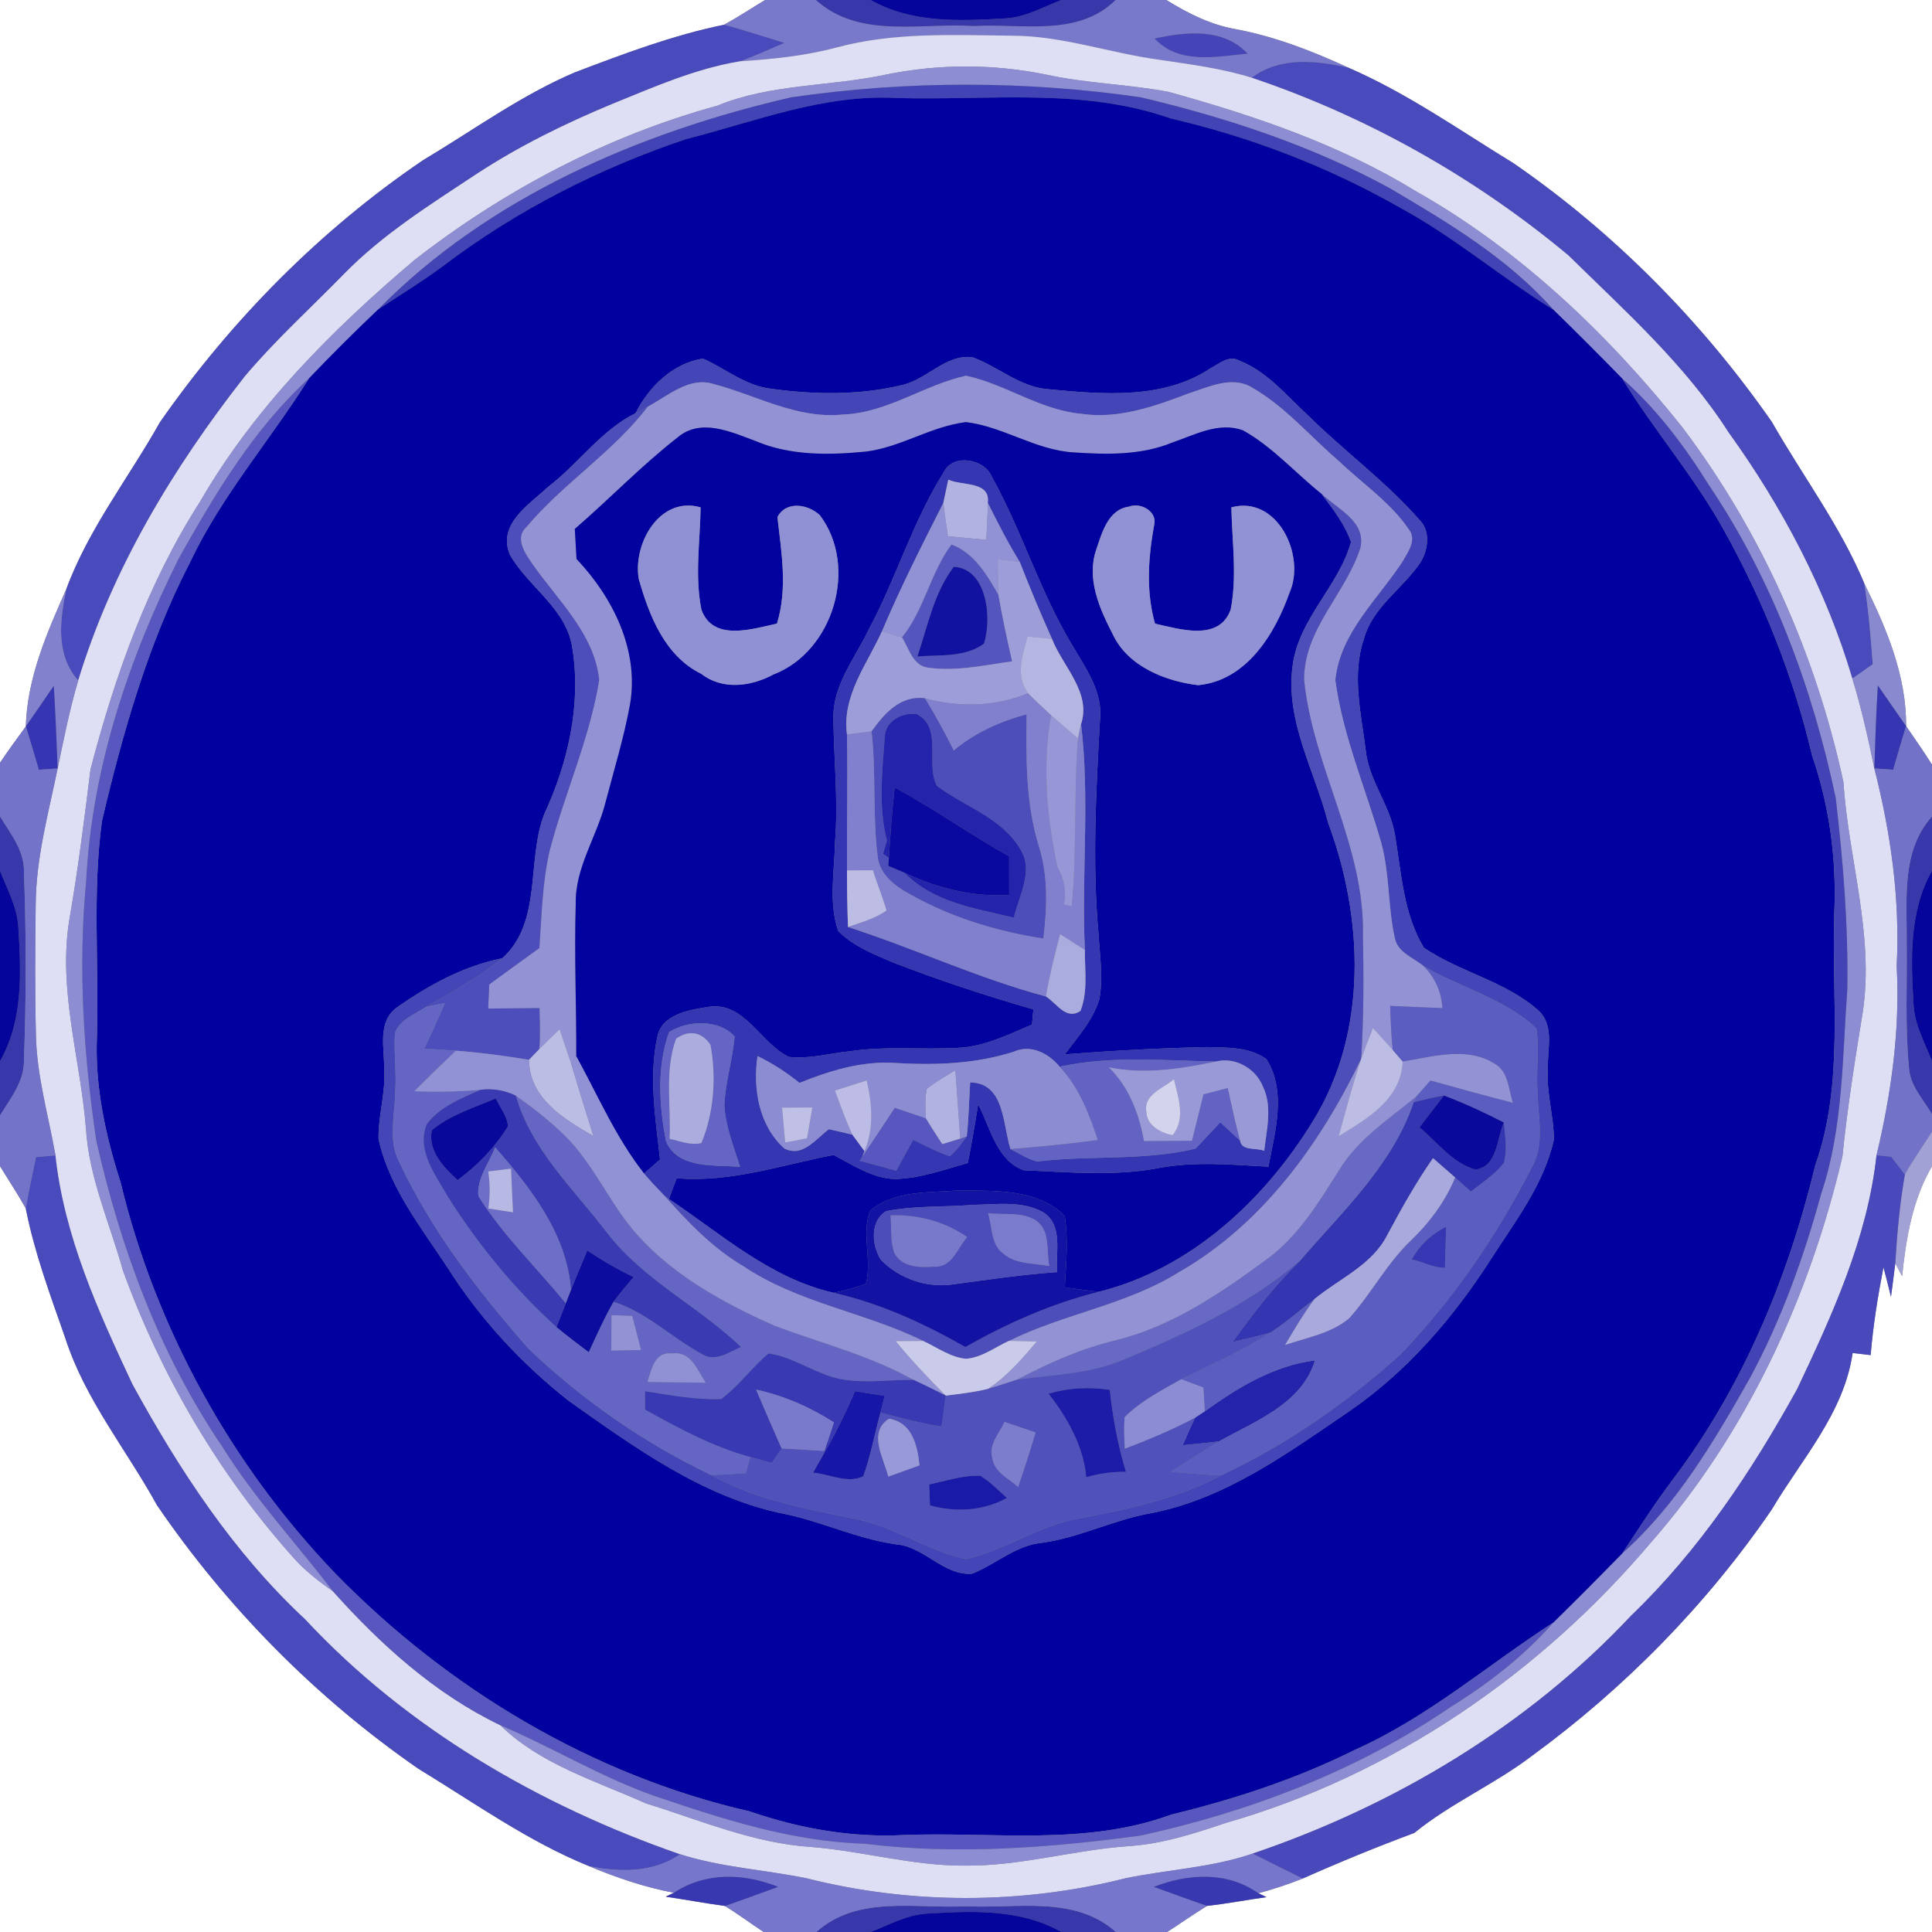 <?xml version="1.0" encoding="UTF-8" ?>
<!DOCTYPE svg PUBLIC "-//W3C//DTD SVG 1.1//EN" "http://www.w3.org/Graphics/SVG/1.1/DTD/svg11.dtd">
<svg width="250pt" height="250pt" viewBox="0 0 250 250" version="1.1" xmlns="http://www.w3.org/2000/svg">
<rect x="0" y="0" width="250" height="250" fill="#808080" stroke="none"/>
<g id="#ffffffff">
<path fill="#ffffff" opacity="1.00" d=" M 0.00 0.00 L 99.00 0.00 C 97.23 1.07 95.51 2.21 93.70 3.20 C 87.06 4.56 80.71 6.96 74.40 9.36 C 67.39 12.34 61.22 16.87 54.71 20.75 C 41.40 29.79 29.90 41.45 20.70 54.63 C 16.66 61.83 11.46 68.42 8.58 76.23 C 6.07 81.89 3.52 87.70 3.34 94.00 C 2.22 95.55 1.07 97.10 0.00 98.70 L 0.00 0.00 Z" />
<path fill="#ffffff" opacity="1.00" d=" M 150.93 0.00 L 250.00 0.00 L 250.00 98.94 C 248.93 97.25 247.79 95.61 246.65 93.96 C 246.69 87.39 244.10 81.28 241.24 75.50 C 238.14 68.06 233.26 61.59 229.29 54.62 C 220.24 41.62 208.92 30.14 195.86 21.13 C 188.85 16.84 182.07 12.05 174.48 8.76 C 169.83 6.61 165.03 4.75 159.98 3.79 C 156.70 3.23 153.73 1.74 150.93 0.00 Z" />
<path fill="#ffffff" opacity="1.00" d=" M 0.00 150.90 C 1.11 152.72 2.29 154.49 3.33 156.35 C 4.46 162.11 6.52 167.62 8.45 173.15 C 10.99 181.07 16.36 187.58 20.32 194.78 C 29.39 208.06 40.90 219.71 54.13 228.87 C 61.37 233.27 68.33 238.28 76.23 241.48 C 79.77 242.97 83.42 244.21 87.20 244.92 C 86.94 245.05 86.41 245.30 86.14 245.43 C 88.70 245.81 91.25 246.28 93.81 246.63 C 95.52 247.69 97.13 248.89 98.81 250.00 L 0.00 250.00 L 0.00 150.90 Z" />
<path fill="#ffffff" opacity="1.00" d=" M 246.13 165.14 C 246.65 160.21 247.46 155.25 250.00 150.91 L 250.00 250.00 L 151.03 250.00 C 152.76 248.89 154.43 247.69 156.20 246.62 C 158.77 246.34 161.31 245.84 163.88 245.49 C 163.62 245.36 163.09 245.10 162.83 244.98 C 164.77 244.47 166.68 243.83 168.55 243.09 C 173.31 240.97 178.13 239.00 183.01 237.18 C 187.71 233.35 193.35 230.91 198.17 227.25 C 210.22 218.46 220.83 207.64 229.26 195.34 C 233.13 188.80 238.60 182.87 239.73 175.08 C 240.51 175.17 241.28 175.26 242.06 175.35 C 242.38 171.53 242.99 167.74 243.72 163.99 C 244.06 165.26 244.38 166.53 244.69 167.81 C 244.88 166.36 245.08 164.92 245.25 163.47 C 245.47 163.89 245.91 164.72 246.13 165.14 Z" />
</g>
<g id="#7979ccff">
<path fill="#7979cc" opacity="1.00" d=" M 99.00 0.00 L 105.58 0.00 C 111.21 5.07 119.15 2.91 126.00 3.37 C 132.17 3.00 139.46 4.84 144.35 0.00 L 150.93 0.00 C 153.73 1.74 156.70 3.23 159.98 3.79 C 165.03 4.75 169.83 6.61 174.48 8.76 C 170.28 7.84 165.65 7.30 161.98 10.06 C 158.09 8.84 154.03 8.34 150.01 7.73 C 143.65 6.88 137.50 4.64 131.03 4.62 C 123.43 4.54 115.70 4.14 108.28 6.14 C 104.20 7.23 99.98 7.66 95.77 7.93 C 97.71 7.21 99.60 6.37 101.49 5.55 C 98.89 4.76 96.31 3.91 93.70 3.20 C 95.51 2.21 97.23 1.07 99.00 0.00 M 149.41 4.99 C 152.54 8.38 157.39 7.33 161.44 6.94 C 158.30 3.59 153.47 4.09 149.41 4.99 Z" />
<path fill="#7979cc" opacity="1.00" d=" M 115.22 157.26 C 118.78 157.13 122.23 158.05 125.17 160.08 C 123.89 161.48 123.21 164.05 120.92 163.91 C 119.09 164.05 116.77 164.02 115.75 162.20 C 115.15 160.63 115.39 158.90 115.22 157.26 Z" />
</g>
<g id="#3838aaff">
<path fill="#3838aa" opacity="1.00" d=" M 105.58 0.00 L 112.66 0.00 C 117.98 3.03 124.20 2.72 130.10 2.38 C 132.68 2.24 134.97 0.92 137.33 0.00 L 144.35 0.00 C 139.46 4.84 132.17 3.00 126.00 3.37 C 119.15 2.91 111.21 5.07 105.58 0.00 Z" />
<path fill="#3838aa" opacity="1.00" d=" M 0.00 105.64 C 1.37 107.89 3.20 110.10 3.10 112.90 C 3.40 120.96 3.40 129.04 3.10 137.10 C 3.19 139.89 1.37 142.10 0.00 144.35 L 0.00 137.33 C 3.03 132.02 2.73 125.80 2.37 119.91 C 2.22 117.33 0.91 115.04 0.00 112.68 L 0.00 105.64 Z" />
<path fill="#3838aa" opacity="1.00" d=" M 246.72 122.00 C 246.79 116.40 245.95 110.17 250.00 105.64 L 250.00 112.67 C 246.99 117.99 247.27 124.20 247.62 130.09 C 247.77 132.67 249.08 134.96 250.00 137.32 L 250.00 144.17 C 248.85 142.23 247.11 140.45 247.01 138.07 C 246.50 132.73 246.80 127.35 246.72 122.00 Z" />
<path fill="#3838aa" opacity="1.00" d=" M 105.63 250.00 C 110.97 245.19 118.48 247.02 125.00 246.66 C 131.53 247.01 139.03 245.21 144.40 250.00 L 137.34 250.00 C 132.02 246.97 125.80 247.27 119.91 247.62 C 117.32 247.77 115.03 249.08 112.67 250.00 L 105.63 250.00 Z" />
</g>
<g id="#05059bff">
<path fill="#05059b" opacity="1.00" d=" M 112.66 0.00 L 137.33 0.00 C 134.97 0.92 132.68 2.24 130.10 2.38 C 124.20 2.72 117.98 3.03 112.66 0.00 Z" />
<path fill="#05059b" opacity="1.00" d=" M 0.00 112.68 C 0.91 115.04 2.22 117.33 2.37 119.91 C 2.73 125.80 3.03 132.02 0.00 137.33 L 0.00 112.68 Z" />
<path fill="#05059b" opacity="1.00" d=" M 247.62 130.09 C 247.27 124.20 246.99 117.99 250.00 112.67 L 250.00 137.32 C 249.08 134.96 247.77 132.67 247.62 130.09 Z" />
<path fill="#05059b" opacity="1.00" d=" M 112.67 250.00 C 115.03 249.08 117.32 247.77 119.91 247.62 C 125.80 247.27 132.02 246.97 137.34 250.00 L 112.67 250.00 Z" />
</g>
<g id="#494abcff">
<path fill="#494abc" opacity="1.00" d=" M 74.40 9.36 C 80.71 6.96 87.06 4.56 93.70 3.20 C 96.31 3.91 98.89 4.76 101.49 5.55 C 99.60 6.37 97.71 7.21 95.77 7.93 C 90.00 8.88 84.62 11.26 79.23 13.45 C 73.13 15.98 67.17 18.91 61.63 22.54 C 55.66 26.49 49.51 30.33 44.48 35.49 C 40.20 39.87 35.65 44.00 31.69 48.69 C 22.42 60.51 14.51 73.61 10.12 88.06 C 7.16 84.72 7.74 80.25 8.58 76.23 C 11.46 68.42 16.66 61.83 20.70 54.63 C 29.90 41.45 41.40 29.79 54.71 20.75 C 61.22 16.87 67.39 12.34 74.40 9.36 Z" />
<path fill="#494abc" opacity="1.00" d=" M 161.98 10.06 C 165.65 7.30 170.28 7.84 174.48 8.76 C 182.07 12.05 188.85 16.84 195.86 21.13 C 208.92 30.14 220.24 41.62 229.29 54.62 C 233.26 61.59 238.14 68.06 241.24 75.50 C 241.80 78.96 242.07 82.46 242.34 85.95 C 241.67 86.42 240.35 87.34 239.69 87.81 C 236.29 76.34 230.64 65.63 223.66 55.94 C 218.07 47.20 210.29 40.26 202.95 33.05 C 190.86 22.96 176.91 15.09 161.98 10.06 Z" />
<path fill="#494abc" opacity="1.00" d=" M 4.66 149.71 C 5.50 149.64 6.34 149.58 7.18 149.51 C 8.31 159.98 12.72 169.68 17.14 179.11 C 23.19 190.16 30.20 200.89 39.48 209.52 C 52.65 223.66 69.85 233.64 88.01 239.94 C 84.51 242.36 80.23 242.28 76.23 241.48 C 68.33 238.28 61.37 233.27 54.13 228.87 C 40.90 219.71 29.39 208.06 20.32 194.78 C 16.36 187.58 10.99 181.07 8.45 173.15 C 6.52 167.62 4.46 162.11 3.33 156.35 C 3.72 154.12 4.20 151.92 4.66 149.71 Z" />
</g>
<g id="#4545b8ff">
<path fill="#4545b8" opacity="1.00" d=" M 149.41 4.99 C 153.47 4.09 158.30 3.59 161.44 6.94 C 157.39 7.33 152.54 8.38 149.41 4.99 Z" />
</g>
<g id="#dedef4ff">
<path fill="#dedef4" opacity="1.00" d=" M 108.28 6.14 C 115.70 4.14 123.43 4.54 131.03 4.62 C 137.50 4.64 143.65 6.88 150.01 7.73 C 154.03 8.34 158.09 8.84 161.98 10.06 C 176.91 15.09 190.86 22.96 202.95 33.05 C 210.29 40.26 218.07 47.20 223.66 55.94 C 230.64 65.63 236.29 76.34 239.69 87.81 C 240.87 91.62 241.74 95.53 242.54 99.44 C 244.67 107.80 245.88 116.36 245.43 125.00 C 245.88 133.27 244.74 141.47 242.82 149.50 C 241.65 160.20 237.11 170.13 232.55 179.75 C 226.69 190.36 219.86 200.63 211.07 209.06 C 197.73 223.29 180.49 233.62 162.08 239.86 C 156.76 241.68 151.09 241.92 145.63 243.05 C 132.18 246.45 117.82 246.45 104.37 243.05 C 98.93 241.94 93.32 241.64 88.01 239.94 C 69.85 233.64 52.65 223.66 39.48 209.52 C 30.20 200.89 23.19 190.16 17.14 179.11 C 12.72 169.68 8.31 159.98 7.18 149.51 C 6.27 144.36 4.77 139.29 4.65 134.02 C 4.51 128.35 4.55 122.66 4.62 116.99 C 4.67 111.02 6.26 105.24 7.46 99.44 C 8.25 95.63 9.01 91.80 10.12 88.06 C 14.51 73.61 22.42 60.51 31.69 48.69 C 35.65 44.00 40.20 39.87 44.48 35.49 C 49.51 30.33 55.66 26.49 61.63 22.54 C 67.17 18.91 73.13 15.98 79.23 13.45 C 84.62 11.26 90.00 8.88 95.77 7.93 C 99.98 7.66 104.20 7.23 108.28 6.14 M 114.56 9.67 C 107.35 11.21 99.76 10.83 92.84 13.67 C 78.59 17.58 65.28 24.58 53.64 33.64 C 42.99 42.66 32.92 52.74 25.89 64.91 C 19.10 75.49 14.87 87.46 11.71 99.56 C 10.91 106.05 10.10 112.53 8.98 118.97 C 7.48 128.07 10.40 136.99 11.12 146.00 C 11.50 152.37 14.20 158.24 15.88 164.32 C 20.86 178.07 28.40 190.94 38.20 201.82 C 39.64 203.40 41.36 204.69 43.10 205.93 C 49.26 212.82 56.34 219.22 64.74 223.24 C 69.93 228.32 77.08 230.44 83.56 233.35 C 90.61 235.53 97.55 238.53 105.00 239.00 C 111.70 239.54 118.24 241.48 124.99 241.41 C 132.09 241.46 138.95 239.39 146.00 238.89 C 150.37 238.62 154.54 237.26 158.66 235.87 C 180.11 229.74 199.24 216.59 213.61 199.62 C 226.03 185.46 234.14 167.88 238.41 149.63 C 239.04 143.39 240.02 137.21 241.03 131.03 C 242.56 120.99 239.18 111.17 238.54 101.21 C 234.97 84.67 227.91 68.83 217.70 55.30 C 208.10 43.26 196.72 32.39 183.26 24.77 C 173.38 18.71 162.33 14.97 151.22 11.89 C 146.00 10.90 140.64 10.80 135.44 9.67 C 128.56 8.25 121.44 8.25 114.56 9.67 Z" />
</g>
<g id="#8d8dd3ff">
<path fill="#8d8dd3" opacity="1.00" d=" M 114.56 9.67 C 121.44 8.25 128.56 8.25 135.44 9.67 C 140.64 10.80 146.00 10.90 151.22 11.89 C 162.33 14.97 173.38 18.71 183.26 24.77 C 196.72 32.39 208.10 43.26 217.70 55.30 C 227.91 68.83 234.97 84.67 238.54 101.21 C 239.18 111.17 242.56 120.99 241.03 131.03 C 240.02 137.21 239.04 143.39 238.41 149.63 C 234.14 167.88 226.03 185.46 213.61 199.62 C 199.24 216.59 180.11 229.74 158.66 235.87 C 154.54 237.26 150.37 238.62 146.00 238.89 C 138.95 239.39 132.09 241.46 124.99 241.41 C 118.24 241.48 111.70 239.54 105.00 239.00 C 97.55 238.53 90.61 235.53 83.56 233.35 C 77.08 230.44 69.93 228.32 64.74 223.24 C 71.46 226.10 77.75 229.94 84.65 232.38 C 93.46 235.37 102.43 238.29 111.82 238.57 C 123.73 240.05 135.77 239.11 147.62 237.52 C 161.85 234.39 175.72 229.10 187.79 220.83 C 192.66 217.81 197.22 214.27 201.01 209.95 C 204.01 207.00 206.98 204.02 209.92 201.01 C 216.96 194.75 221.80 186.51 226.40 178.39 C 230.48 170.84 233.40 162.74 235.66 154.47 C 238.52 145.96 238.39 136.87 239.04 128.02 C 239.18 119.74 238.50 111.45 237.54 103.24 C 234.52 88.97 229.36 75.00 221.18 62.85 C 218.02 57.78 214.42 52.95 209.92 48.99 C 206.98 45.98 204.02 43.01 201.01 40.08 C 195.10 33.39 187.35 28.78 179.74 24.30 C 169.68 18.83 158.70 15.21 147.60 12.59 C 132.64 10.42 117.35 10.42 102.40 12.59 C 82.75 17.12 63.26 25.49 48.93 40.04 C 45.88 42.93 42.91 45.90 40.00 48.94 C 32.85 55.46 27.83 63.89 23.14 72.25 C 16.65 85.25 11.88 99.42 11.15 114.02 C 10.08 125.21 10.82 136.50 12.46 147.60 C 15.62 161.57 20.67 175.29 28.77 187.20 C 32.93 193.90 38.33 199.68 43.10 205.93 C 41.36 204.69 39.64 203.40 38.20 201.82 C 28.40 190.94 20.86 178.07 15.88 164.32 C 14.20 158.24 11.50 152.37 11.12 146.00 C 10.40 136.99 7.48 128.07 8.98 118.97 C 10.10 112.53 10.91 106.05 11.71 99.56 C 14.87 87.46 19.10 75.49 25.89 64.91 C 32.92 52.74 42.99 42.66 53.64 33.64 C 65.28 24.58 78.59 17.58 92.84 13.67 C 99.76 10.83 107.35 11.21 114.56 9.67 Z" />
</g>
<g id="#4243b5ff">
<path fill="#4243b5" opacity="1.00" d=" M 102.40 12.59 C 117.35 10.42 132.64 10.42 147.60 12.59 C 158.70 15.21 169.68 18.83 179.74 24.30 C 187.35 28.78 195.10 33.39 201.01 40.08 C 194.23 35.88 188.14 30.64 181.11 26.84 C 171.86 21.58 161.86 17.73 151.49 15.33 C 140.09 11.30 127.85 13.03 116.01 12.68 C 106.60 12.17 97.76 15.71 88.81 17.99 C 77.57 21.76 66.84 27.21 57.38 34.39 C 54.66 36.42 51.76 38.17 48.93 40.04 C 63.26 25.49 82.75 17.12 102.40 12.59 Z" />
</g>
<g id="#00019eff">
<path fill="#00019e" opacity="1.00" d=" M 88.81 17.99 C 97.76 15.71 106.60 12.17 116.01 12.68 C 127.85 13.03 140.09 11.30 151.49 15.33 C 161.86 17.73 171.86 21.58 181.11 26.84 C 188.14 30.64 194.23 35.88 201.01 40.08 C 204.02 43.01 206.98 45.98 209.92 48.99 C 214.09 55.76 219.35 61.81 223.18 68.79 C 228.24 77.90 232.10 87.65 234.49 97.79 C 236.73 104.28 237.65 111.14 237.36 118.00 C 236.98 128.93 238.64 140.23 234.90 150.77 C 231.39 165.32 225.52 179.47 216.45 191.47 C 214.12 194.55 212.06 197.80 209.92 201.01 C 206.98 204.02 204.01 207.00 201.01 209.95 C 192.47 215.48 184.68 222.27 175.30 226.44 C 167.74 230.21 159.71 232.83 151.52 234.82 C 140.45 238.90 128.52 237.01 117.00 237.45 C 110.19 237.81 103.45 236.61 97.03 234.40 C 76.61 229.73 57.95 218.53 43.38 203.60 C 29.90 189.54 20.17 171.92 15.60 152.98 C 13.63 146.84 12.25 140.48 12.55 133.99 C 12.82 124.73 11.94 115.41 13.20 106.21 C 15.91 94.73 19.16 83.29 24.59 72.76 C 28.66 64.16 34.97 56.95 40.00 48.94 C 42.91 45.90 45.88 42.93 48.93 40.04 C 51.76 38.17 54.66 36.42 57.38 34.39 C 66.84 27.21 77.57 21.76 88.81 17.99 M 82.24 53.47 C 77.76 55.68 74.88 59.99 70.96 62.97 C 68.50 65.28 64.32 67.81 65.98 71.78 C 68.42 76.07 73.45 78.80 74.09 84.08 C 75.21 91.29 73.47 98.78 70.43 105.34 C 68.10 111.35 70.21 119.27 65.00 124.00 C 60.02 124.98 55.46 127.48 51.35 130.37 C 48.81 132.23 49.74 135.59 49.71 138.24 C 49.94 141.31 48.94 144.30 48.98 147.35 C 50.34 153.68 54.51 158.83 57.98 164.13 C 62.15 170.70 67.52 176.50 73.64 181.30 C 82.06 187.25 90.70 193.55 100.97 195.79 C 106.08 196.74 110.80 199.13 115.98 199.84 C 119.61 200.14 122.10 203.91 125.78 203.64 C 128.89 202.41 131.48 199.91 134.95 199.62 C 139.80 198.92 144.21 196.62 149.02 195.79 C 158.65 193.91 166.70 187.98 174.64 182.58 C 182.07 177.47 188.06 170.53 192.90 162.97 C 196.04 158.06 199.80 153.26 201.07 147.46 C 201.07 144.37 200.06 141.35 200.30 138.25 C 200.20 135.77 201.17 132.79 199.15 130.83 C 194.87 126.97 188.95 125.83 184.25 122.64 C 181.61 118.26 181.34 113.01 180.52 108.09 C 179.90 104.18 177.10 101.01 176.72 97.04 C 176.13 92.31 174.90 87.37 176.48 82.71 C 177.59 78.54 181.53 76.19 183.82 72.75 C 184.80 71.15 185.14 68.75 183.71 67.31 C 179.35 62.32 173.95 58.39 169.25 53.75 C 166.48 51.19 163.97 48.08 160.36 46.66 C 159.01 45.91 157.80 47.06 156.66 47.64 C 150.57 51.72 142.77 51.04 135.82 50.38 C 132.06 50.17 129.23 47.48 125.85 46.23 C 122.44 45.80 120.05 48.99 116.92 49.78 C 111.38 51.16 105.53 51.09 99.90 50.32 C 96.55 49.99 93.93 47.72 90.95 46.40 C 87.04 47.02 83.97 50.04 82.24 53.47 Z" />
</g>
<g id="#4445b6ff">
<path fill="#4445b6" opacity="1.00" d=" M 82.24 53.47 C 83.97 50.04 87.04 47.02 90.95 46.40 C 93.93 47.72 96.55 49.99 99.90 50.32 C 105.53 51.09 111.38 51.16 116.92 49.78 C 120.05 48.99 122.44 45.80 125.85 46.23 C 129.23 47.48 132.06 50.17 135.82 50.38 C 142.77 51.04 150.57 51.72 156.66 47.64 C 157.80 47.06 159.01 45.91 160.36 46.66 C 163.97 48.08 166.48 51.19 169.25 53.75 C 173.95 58.39 179.35 62.32 183.71 67.31 C 185.14 68.75 184.80 71.15 183.82 72.75 C 181.53 76.19 177.59 78.54 176.48 82.71 C 174.90 87.37 176.13 92.31 176.72 97.04 C 177.10 101.01 179.90 104.18 180.52 108.09 C 181.34 113.01 181.61 118.26 184.25 122.64 C 188.95 125.83 194.87 126.97 199.15 130.83 C 201.17 132.79 200.20 135.77 200.30 138.25 C 200.06 141.35 201.07 144.37 201.07 147.46 C 199.80 153.26 196.04 158.06 192.90 162.97 C 188.06 170.53 182.07 177.47 174.64 182.58 C 166.70 187.98 158.65 193.91 149.02 195.79 C 144.21 196.62 139.80 198.92 134.95 199.62 C 131.48 199.91 128.89 202.41 125.78 203.64 C 122.10 203.91 119.61 200.14 115.98 199.84 C 110.80 199.13 106.08 196.74 100.97 195.79 C 90.70 193.55 82.06 187.25 73.64 181.30 C 67.52 176.50 62.15 170.70 57.98 164.13 C 54.51 158.83 50.34 153.68 48.98 147.35 C 48.94 144.30 49.94 141.31 49.71 138.24 C 49.74 135.59 48.81 132.23 51.35 130.37 C 55.46 127.48 60.02 124.98 65.00 124.00 C 61.96 126.45 58.53 128.35 55.15 130.28 C 53.73 131.23 51.71 131.93 51.11 133.67 C 50.94 136.22 51.32 138.78 51.14 141.34 C 51.09 144.34 50.19 147.54 51.66 150.35 C 55.85 159.29 61.94 167.19 68.43 174.56 C 75.37 181.17 83.38 186.74 92.03 190.87 C 97.71 194.02 104.12 195.21 110.41 196.48 C 115.55 197.43 119.93 200.63 125.00 201.74 C 130.06 200.61 134.42 197.39 139.58 196.49 C 145.90 195.30 152.27 193.95 158.00 190.91 C 166.49 186.94 174.28 181.51 181.22 175.25 C 188.04 168.16 193.66 159.92 198.14 151.18 C 199.93 148.15 199.03 144.60 198.95 141.31 C 198.76 138.57 199.22 135.80 198.80 133.08 C 194.71 129.17 188.94 127.84 184.16 124.97 C 182.87 123.92 180.89 123.25 180.50 121.45 C 179.58 117.37 179.84 113.10 178.73 109.05 C 176.73 102.05 173.77 95.26 172.79 88.01 C 173.39 81.86 178.36 77.49 181.55 72.56 C 182.19 71.41 183.29 69.92 182.38 68.62 C 180.00 65.05 176.35 62.63 173.29 59.70 C 169.52 56.48 166.26 52.55 161.91 50.09 C 159.33 48.62 156.42 50.08 153.89 50.88 C 149.45 52.57 144.76 54.26 139.93 53.55 C 134.60 53.07 130.14 49.72 125.00 48.62 C 119.55 49.82 114.78 53.45 109.05 53.64 C 103.16 54.25 97.88 51.16 92.37 49.70 C 89.17 48.69 86.44 51.24 83.81 52.63 C 83.42 52.84 82.63 53.26 82.24 53.47 Z" />
</g>
<g id="#9292d5ff">
<path fill="#9292d5" opacity="1.00" d=" M 109.05 53.64 C 114.78 53.45 119.55 49.82 125.00 48.62 C 130.14 49.72 134.60 53.07 139.93 53.55 C 144.76 54.26 149.45 52.57 153.89 50.88 C 156.42 50.08 159.33 48.62 161.91 50.09 C 166.26 52.55 169.52 56.48 173.29 59.70 C 176.35 62.63 180.00 65.05 182.38 68.62 C 183.29 69.92 182.19 71.41 181.55 72.56 C 178.36 77.49 173.39 81.86 172.79 88.01 C 173.77 95.26 176.73 102.05 178.73 109.05 C 179.84 113.10 179.58 117.37 180.50 121.45 C 180.89 123.25 182.87 123.92 184.16 124.97 C 185.67 126.43 186.54 128.35 186.64 130.45 C 184.39 130.37 182.14 130.26 179.89 130.16 C 179.94 132.06 180.03 133.96 180.21 135.85 C 179.36 134.90 178.51 133.96 177.66 133.02 C 177.14 134.35 176.62 135.68 176.13 137.02 C 176.47 131.71 176.47 126.37 176.36 121.05 C 176.62 109.49 169.91 99.33 168.75 88.00 C 168.68 81.44 174.15 76.81 176.03 70.89 C 176.82 67.48 173.04 65.86 171.01 63.91 C 167.61 61.20 164.69 57.84 160.87 55.70 C 157.75 54.53 154.64 56.26 151.73 57.25 C 147.68 58.93 143.21 58.83 138.92 58.54 C 134.01 58.25 129.82 55.20 125.00 54.62 C 120.50 55.16 116.59 57.86 112.09 58.43 C 107.30 58.90 102.28 58.99 97.77 57.07 C 94.62 55.90 90.70 54.06 87.71 56.58 C 83.01 60.24 78.88 64.56 74.38 68.44 C 74.45 69.74 74.52 71.03 74.60 72.33 C 79.29 77.27 82.70 84.09 81.54 91.06 C 80.76 95.39 79.45 99.62 78.34 103.88 C 77.22 108.30 74.40 112.27 74.50 116.97 C 74.30 123.54 74.59 130.11 74.57 136.69 L 73.92 137.70 C 73.42 136.19 72.91 134.69 72.41 133.19 C 71.53 134.05 70.65 134.89 69.78 135.76 C 69.94 133.99 69.84 132.22 69.81 130.45 C 67.60 130.46 65.39 130.49 63.17 130.51 C 63.22 129.46 63.26 128.42 63.31 127.38 C 65.47 125.80 67.63 124.24 69.79 122.68 C 70.10 118.45 70.16 114.17 71.14 110.02 C 73.07 102.63 76.31 95.56 77.53 88.00 C 76.93 82.05 72.20 77.71 68.93 73.04 C 67.99 71.67 66.51 69.64 68.13 68.17 C 72.88 62.53 79.29 58.52 83.81 52.63 C 86.44 51.24 89.17 48.69 92.37 49.70 C 97.88 51.16 103.16 54.25 109.05 53.64 Z" />
<path fill="#9292d5" opacity="1.00" d=" M 181.51 137.36 C 185.39 136.73 189.81 135.37 193.42 137.64 C 195.20 138.66 195.20 140.95 195.77 142.70 C 192.20 141.79 188.65 140.82 185.10 139.82 C 184.48 140.52 183.86 141.22 183.24 141.92 C 179.72 144.81 175.76 147.38 173.32 151.35 C 170.67 155.56 168.03 159.95 163.94 162.94 C 157.97 167.33 151.66 171.65 144.36 173.44 C 139.90 174.51 135.71 176.37 131.68 178.50 C 130.41 178.92 129.14 179.34 127.86 179.71 C 130.32 178.07 132.27 175.83 134.15 173.59 C 132.95 173.55 131.75 173.53 130.55 173.51 C 137.64 169.99 145.73 168.86 152.51 164.63 C 163.33 158.44 170.81 148.05 176.13 137.02 C 175.04 140.32 174.14 143.67 173.23 147.02 C 176.94 144.76 181.31 142.24 181.51 137.36 Z" />
<path fill="#9292d5" opacity="1.00" d=" M 79.12 170.18 C 79.79 170.20 81.14 170.24 81.81 170.26 C 82.19 171.74 82.58 173.21 82.96 174.69 C 81.67 174.72 80.38 174.75 79.10 174.78 C 79.10 173.24 79.11 171.71 79.12 170.18 Z" />
</g>
<g id="#5757bfff">
<path fill="#5757bf" opacity="1.00" d=" M 23.14 72.25 C 27.83 63.89 32.85 55.46 40.00 48.94 C 34.97 56.95 28.66 64.16 24.59 72.76 C 19.16 83.29 15.91 94.73 13.20 106.21 C 11.94 115.41 12.82 124.73 12.55 133.99 C 12.25 140.48 13.63 146.84 15.60 152.98 C 20.17 171.92 29.90 189.54 43.38 203.60 C 57.95 218.53 76.61 229.73 97.03 234.40 C 103.45 236.61 110.19 237.81 117.00 237.45 C 128.52 237.01 140.45 238.90 151.52 234.82 C 159.71 232.83 167.74 230.21 175.30 226.44 C 184.68 222.27 192.47 215.48 201.01 209.95 C 197.22 214.27 192.66 217.81 187.79 220.83 C 175.72 229.10 161.85 234.39 147.62 237.52 C 135.77 239.11 123.73 240.05 111.82 238.57 C 102.43 238.29 93.46 235.37 84.65 232.38 C 77.75 229.94 71.46 226.10 64.74 223.24 C 56.34 219.22 49.26 212.82 43.10 205.93 C 38.33 199.68 32.93 193.90 28.77 187.20 C 20.67 175.29 15.62 161.57 12.46 147.60 C 10.82 136.50 10.08 125.21 11.15 114.02 C 11.88 99.42 16.65 85.25 23.14 72.25 Z" />
<path fill="#5757bf" opacity="1.00" d=" M 115.78 143.34 C 117.12 143.79 118.46 144.25 119.81 144.70 C 120.48 145.83 121.21 146.94 121.93 148.04 C 122.51 147.86 123.68 147.50 124.26 147.33 L 125.10 147.04 C 124.42 147.95 123.80 148.94 122.89 149.62 C 121.25 149.06 119.72 148.26 118.17 147.50 C 117.44 148.84 116.70 150.17 115.97 151.50 C 114.38 151.05 112.80 150.62 111.22 150.20 L 111.59 149.64 C 113.00 147.54 114.40 145.45 115.78 143.34 Z" />
</g>
<g id="#4343b5ff">
<path fill="#4343b5" opacity="1.00" d=" M 209.92 48.99 C 214.42 52.95 218.02 57.78 221.18 62.85 C 229.36 75.00 234.52 88.97 237.54 103.24 C 238.50 111.45 239.18 119.74 239.04 128.02 C 238.39 136.87 238.52 145.96 235.66 154.47 C 233.40 162.74 230.48 170.84 226.40 178.39 C 221.80 186.51 216.96 194.75 209.92 201.01 C 212.06 197.80 214.12 194.55 216.45 191.47 C 225.52 179.47 231.39 165.32 234.90 150.77 C 238.64 140.23 236.98 128.93 237.36 118.00 C 237.65 111.14 236.73 104.28 234.49 97.79 C 232.10 87.65 228.24 77.90 223.18 68.79 C 219.35 61.81 214.09 55.76 209.92 48.99 Z" />
</g>
<g id="#4d4dbbff">
<path fill="#4d4dbb" opacity="1.00" d=" M 70.96 62.97 C 74.88 59.99 77.76 55.68 82.24 53.47 C 82.63 53.26 83.42 52.84 83.81 52.63 C 79.29 58.52 72.88 62.53 68.13 68.17 C 66.51 69.64 67.99 71.67 68.93 73.04 C 72.20 77.71 76.93 82.05 77.53 88.00 C 76.31 95.56 73.07 102.63 71.14 110.02 C 70.16 114.17 70.10 118.45 69.79 122.68 C 67.63 124.24 65.47 125.80 63.31 127.38 C 63.26 128.42 63.22 129.46 63.17 130.51 C 65.39 130.49 67.60 130.46 69.81 130.45 C 69.84 132.22 69.94 133.99 69.78 135.76 C 69.45 136.11 68.78 136.80 68.45 137.14 C 65.31 136.62 62.16 136.20 59.00 135.96 C 57.63 135.86 56.27 135.77 54.90 135.70 C 55.83 133.75 56.73 131.78 57.57 129.80 C 56.97 129.92 55.76 130.16 55.15 130.28 C 58.53 128.35 61.96 126.45 65.00 124.00 C 70.21 119.27 68.10 111.35 70.43 105.34 C 73.47 98.78 75.21 91.29 74.09 84.08 C 73.45 78.80 68.42 76.07 65.98 71.78 C 64.32 67.81 68.50 65.28 70.96 62.97 Z" />
</g>
<g id="#02029eff">
<path fill="#02029e" opacity="1.00" d=" M 112.09 58.43 C 116.59 57.86 120.50 55.16 125.00 54.62 C 129.82 55.20 134.01 58.25 138.92 58.54 C 143.21 58.83 147.68 58.93 151.73 57.25 C 154.64 56.26 157.75 54.53 160.87 55.70 C 164.69 57.84 167.61 61.20 171.01 63.91 C 172.47 65.84 174.01 67.81 174.82 70.13 C 173.24 75.86 168.05 80.05 167.27 86.11 C 166.27 93.24 170.13 99.74 171.85 106.44 C 176.45 118.78 177.03 133.51 169.92 145.03 C 163.66 155.27 154.08 164.19 142.19 167.16 C 140.71 167.00 139.25 166.78 137.78 166.58 C 137.95 163.51 138.27 160.40 137.77 157.34 C 134.29 153.82 128.80 154.11 124.22 154.03 C 120.33 154.35 115.74 153.99 112.61 156.67 C 111.42 159.61 112.87 163.03 112.05 166.12 C 110.70 166.64 109.29 166.98 107.89 167.29 C 99.69 165.44 93.35 159.70 86.56 155.15 C 86.81 154.48 87.31 153.13 87.56 152.46 C 94.50 153.06 101.13 150.75 107.85 149.45 C 110.37 150.75 112.89 152.48 115.82 152.57 C 119.06 152.48 122.15 151.36 125.24 150.49 C 125.73 147.97 126.17 145.43 126.58 142.89 C 128.13 145.88 128.97 150.19 132.47 151.43 C 138.37 151.67 144.37 152.26 150.22 151.09 C 154.82 150.27 159.50 150.72 164.13 150.97 C 164.99 146.44 166.51 141.27 163.88 137.05 C 161.69 135.47 158.83 135.56 156.25 135.49 C 150.09 135.62 143.93 135.96 137.79 136.43 C 139.44 134.19 141.42 132.05 142.24 129.34 C 142.78 126.58 142.32 123.77 142.16 121.00 C 141.33 111.77 141.81 102.50 142.33 93.28 C 142.78 89.60 140.51 86.50 138.75 83.50 C 134.57 76.57 132.25 68.72 128.33 61.67 C 127.37 59.36 123.34 58.66 122.15 61.06 C 118.10 67.49 115.95 74.89 112.36 81.57 C 110.61 85.22 107.76 88.66 107.84 92.92 C 107.89 98.27 108.49 103.62 108.05 108.97 C 107.98 112.78 107.20 116.77 108.46 120.46 C 110.38 122.41 112.99 123.45 115.46 124.50 C 121.44 126.83 127.55 128.84 133.72 130.61 C 133.68 131.10 133.59 132.09 133.54 132.58 C 130.48 133.88 127.39 135.43 124.01 135.59 C 119.34 135.86 114.64 135.33 110.00 136.03 C 107.36 136.29 104.72 137.08 102.05 136.76 C 98.35 134.95 96.28 129.46 91.55 130.31 C 89.09 130.70 85.61 131.27 85.05 134.21 C 83.93 139.43 84.84 144.81 85.41 150.05 C 84.72 150.65 84.03 151.25 83.33 151.85 C 79.70 147.24 77.37 141.80 74.57 136.69 C 74.59 130.11 74.30 123.54 74.50 116.97 C 74.40 112.27 77.22 108.30 78.34 103.88 C 79.45 99.62 80.76 95.39 81.54 91.06 C 82.70 84.09 79.29 77.27 74.60 72.33 C 74.52 71.03 74.45 69.74 74.38 68.44 C 78.88 64.56 83.01 60.24 87.71 56.58 C 90.70 54.06 94.62 55.90 97.77 57.07 C 102.28 58.99 107.30 58.90 112.09 58.43 M 82.66 74.93 C 84.01 79.68 86.02 84.87 90.75 87.20 C 93.49 89.33 97.19 88.84 100.07 87.28 C 107.83 84.32 111.12 73.31 106.08 66.66 C 104.57 65.24 101.70 64.76 100.60 66.92 C 101.12 71.51 101.93 76.15 100.54 80.69 C 97.34 81.40 92.24 83.05 90.76 78.88 C 89.89 74.52 90.59 70.05 90.66 65.65 C 85.34 64.13 81.86 70.40 82.66 74.93 M 141.88 71.04 C 140.54 74.83 142.25 78.70 143.98 82.05 C 145.91 86.21 150.76 88.15 155.04 88.66 C 161.28 88.07 164.97 82.06 166.87 76.67 C 168.99 71.89 165.30 64.06 159.34 65.65 C 159.42 70.05 160.10 74.52 159.25 78.88 C 157.76 83.04 152.66 81.41 149.46 80.70 C 148.27 76.51 148.58 72.19 149.34 67.96 C 149.82 66.20 147.59 64.96 146.09 65.56 C 143.40 65.93 142.62 68.88 141.88 71.04 Z" />
</g>
<g id="#3536b2ff">
<path fill="#3536b2" opacity="1.00" d=" M 122.15 61.06 C 123.34 58.66 127.37 59.36 128.33 61.67 C 132.25 68.72 134.57 76.57 138.75 83.50 C 140.51 86.50 142.78 89.60 142.33 93.28 C 141.81 102.50 141.33 111.77 142.16 121.00 C 142.32 123.77 142.78 126.58 142.24 129.34 C 141.42 132.05 139.44 134.19 137.79 136.43 C 143.93 135.96 150.09 135.62 156.25 135.49 C 158.83 135.56 161.69 135.47 163.88 137.05 C 166.51 141.27 164.99 146.44 164.13 150.97 C 159.50 150.72 154.82 150.27 150.22 151.09 C 144.37 152.26 138.37 151.67 132.47 151.43 C 128.97 150.19 128.13 145.88 126.58 142.89 C 126.17 145.43 125.73 147.97 125.24 150.49 C 122.15 151.36 119.06 152.48 115.82 152.57 C 112.89 152.48 110.37 150.75 107.85 149.45 C 101.13 150.75 94.50 153.06 87.56 152.46 C 87.31 153.13 86.81 154.48 86.56 155.15 L 85.94 154.69 C 85.05 153.77 84.16 152.84 83.33 151.85 C 84.03 151.25 84.72 150.65 85.41 150.05 C 84.84 144.81 83.93 139.43 85.05 134.21 C 85.61 131.27 89.09 130.70 91.55 130.31 C 96.28 129.46 98.35 134.95 102.05 136.76 C 104.72 137.08 107.36 136.29 110.00 136.03 C 114.64 135.33 119.34 135.86 124.01 135.59 C 127.39 135.43 130.48 133.88 133.54 132.58 C 133.59 132.09 133.68 131.10 133.72 130.61 C 127.55 128.84 121.44 126.83 115.46 124.50 C 112.99 123.45 110.38 122.41 108.46 120.46 C 107.20 116.77 107.98 112.78 108.05 108.97 C 108.49 103.62 107.89 98.27 107.84 92.92 C 107.76 88.66 110.61 85.22 112.36 81.57 C 115.95 74.89 118.10 67.49 122.15 61.06 M 122.06 65.10 C 119.29 70.56 116.52 76.03 114.13 81.68 C 112.19 85.97 108.92 90.05 109.60 95.05 C 109.70 100.90 109.58 106.76 109.60 112.62 C 109.60 115.07 109.64 117.51 109.73 119.95 C 118.35 122.73 126.59 126.61 135.34 128.94 C 136.73 129.82 137.96 132.06 139.81 130.81 C 140.80 128.30 140.36 125.55 140.38 122.93 C 139.93 113.19 141.05 103.41 139.89 93.70 C 141.24 89.59 137.51 86.23 136.12 82.66 C 134.65 79.38 133.26 76.07 131.96 72.72 C 130.43 70.25 129.11 67.66 127.82 65.06 C 128.17 62.22 124.46 62.89 122.71 62.07 C 122.55 62.83 122.23 64.35 122.06 65.10 M 86.58 133.55 C 84.97 138.00 85.29 143.09 86.18 147.68 C 87.77 151.36 92.50 150.68 95.77 151.00 C 94.95 148.38 93.88 145.78 93.73 143.01 C 93.87 140.01 94.79 137.11 95.07 134.13 C 93.02 131.85 89.02 132.02 86.58 133.55 M 116.01 137.56 C 111.65 137.23 107.44 138.52 103.45 140.13 C 101.78 138.77 99.97 137.59 98.02 136.66 C 97.41 140.88 98.19 145.64 101.49 148.61 C 103.87 149.83 105.56 147.36 107.26 146.12 C 108.27 146.34 109.28 146.58 110.29 146.82 C 110.68 147.35 111.47 148.42 111.86 148.95 L 111.59 149.64 L 111.22 150.20 C 112.80 150.62 114.38 151.05 115.97 151.50 C 116.70 150.17 117.44 148.84 118.17 147.50 C 119.72 148.26 121.25 149.06 122.89 149.62 C 123.80 148.94 124.42 147.95 125.10 147.04 C 125.36 144.72 125.39 142.39 125.54 140.06 C 130.05 140.14 129.73 145.54 130.76 148.69 C 131.88 149.26 132.96 149.97 134.20 150.30 C 141.03 149.46 147.93 150.25 154.71 148.63 C 155.78 147.49 156.84 146.36 157.91 145.22 C 158.76 146.01 159.60 146.81 160.47 147.60 C 160.67 148.99 162.62 148.48 163.59 148.92 C 163.89 146.16 164.69 143.22 163.41 140.58 C 162.47 138.25 159.82 136.74 157.35 137.36 C 150.61 137.24 143.77 136.58 137.12 138.03 C 135.69 136.30 133.40 135.10 131.18 136.09 C 126.27 137.67 121.11 137.85 116.01 137.56 Z" />
</g>
<g id="#b1b2e1ff">
<path fill="#b1b2e1" opacity="1.00" d=" M 122.06 65.10 C 122.23 64.35 122.55 62.83 122.71 62.07 C 124.46 62.89 128.17 62.22 127.82 65.06 C 127.80 66.66 127.71 68.26 127.63 69.86 C 125.97 69.70 124.31 69.54 122.65 69.39 C 122.48 67.95 122.22 66.54 122.06 65.10 Z" />
<path fill="#b1b2e1" opacity="1.00" d=" M 119.93 140.89 C 121.09 139.99 122.37 139.25 123.62 138.48 C 123.83 141.43 124.06 144.38 124.26 147.33 C 123.68 147.50 122.51 147.86 121.93 148.04 C 121.21 146.94 120.48 145.83 119.81 144.70 C 119.75 143.43 119.65 142.14 119.93 140.89 Z" />
</g>
<g id="#4d4eb9ff">
<path fill="#4d4eb9" opacity="1.00" d=" M 171.01 63.91 C 173.04 65.86 176.82 67.48 176.03 70.89 C 174.15 76.81 168.68 81.44 168.75 88.00 C 169.91 99.33 176.62 109.49 176.36 121.05 C 176.47 126.37 176.47 131.71 176.13 137.02 C 170.81 148.05 163.33 158.44 152.51 164.63 C 145.73 168.86 137.64 169.99 130.55 173.51 C 128.74 174.34 127.04 175.67 125.00 175.83 C 122.97 175.63 121.27 174.36 119.46 173.52 C 111.91 169.81 103.27 168.61 96.19 163.85 C 92.20 161.50 88.99 158.13 85.94 154.69 L 86.56 155.15 C 93.35 159.70 99.69 165.44 107.89 167.29 C 113.92 168.66 119.57 171.26 124.92 174.31 C 130.35 171.22 136.11 168.67 142.19 167.16 C 154.08 164.19 163.66 155.27 169.92 145.03 C 177.03 133.51 176.45 118.78 171.85 106.44 C 170.13 99.74 166.27 93.24 167.27 86.11 C 168.05 80.05 173.24 75.86 174.82 70.13 C 174.01 67.81 172.47 65.84 171.01 63.91 Z" />
</g>
<g id="#9191d5ff">
<path fill="#9191d5" opacity="1.00" d=" M 114.13 81.68 C 116.52 76.03 119.29 70.56 122.06 65.10 C 122.22 66.54 122.48 67.95 122.65 69.39 C 124.31 69.54 125.97 69.70 127.63 69.86 C 127.71 68.26 127.80 66.66 127.82 65.06 C 129.11 67.66 130.43 70.25 131.96 72.72 C 131.02 72.60 130.07 72.48 129.12 72.37 C 129.12 73.91 129.13 75.45 129.20 77.00 C 127.72 74.41 126.07 71.58 123.13 70.47 C 120.41 74.09 119.62 78.90 116.72 82.49 C 115.86 82.22 114.99 81.95 114.13 81.68 Z" />
<path fill="#9191d5" opacity="1.00" d=" M 141.88 71.04 C 142.62 68.88 143.40 65.93 146.09 65.56 C 147.59 64.96 149.82 66.20 149.34 67.96 C 148.58 72.19 148.27 76.51 149.46 80.70 C 152.66 81.41 157.76 83.04 159.25 78.88 C 160.10 74.52 159.42 70.05 159.34 65.65 C 165.30 64.06 168.99 71.89 166.87 76.67 C 164.97 82.06 161.28 88.07 155.04 88.66 C 150.76 88.15 145.91 86.21 143.98 82.05 C 142.25 78.70 140.54 74.83 141.88 71.04 Z" />
</g>
<g id="#9090d5ff">
<path fill="#9090d5" opacity="1.00" d=" M 82.66 74.93 C 81.86 70.40 85.34 64.13 90.66 65.65 C 90.59 70.05 89.89 74.52 90.76 78.88 C 92.24 83.05 97.34 81.40 100.54 80.69 C 101.93 76.15 101.12 71.51 100.60 66.92 C 101.70 64.76 104.57 65.24 106.08 66.66 C 111.12 73.31 107.83 84.32 100.07 87.28 C 97.19 88.84 93.49 89.33 90.75 87.20 C 86.02 84.87 84.01 79.68 82.66 74.93 Z" />
</g>
<g id="#5455bdff">
<path fill="#5455bd" opacity="1.00" d=" M 116.72 82.49 C 119.62 78.90 120.41 74.09 123.13 70.47 C 126.07 71.58 127.72 74.41 129.20 77.00 C 129.70 79.87 130.32 82.73 130.97 85.58 C 127.39 86.07 123.75 86.91 120.13 86.40 C 118.12 86.18 117.63 83.92 116.72 82.49 M 123.42 73.34 C 120.84 76.72 120.05 81.01 118.71 84.95 C 121.59 84.70 124.84 85.12 127.32 83.29 C 128.41 79.95 127.69 73.56 123.42 73.34 Z" />
</g>
<g id="#9d9dd9ff">
<path fill="#9d9dd9" opacity="1.00" d=" M 129.12 72.37 C 130.07 72.48 131.02 72.60 131.96 72.72 C 133.26 76.07 134.65 79.38 136.12 82.66 C 135.07 82.56 134.01 82.46 132.96 82.37 C 132.28 84.78 131.38 87.45 133.02 89.71 C 128.75 91.46 124.13 91.55 119.71 90.37 C 116.53 89.93 114.45 92.33 112.78 94.65 C 111.99 94.75 110.40 94.95 109.60 95.05 C 108.92 90.05 112.19 85.97 114.13 81.68 C 114.99 81.95 115.86 82.22 116.72 82.49 C 117.63 83.92 118.12 86.18 120.13 86.40 C 123.75 86.91 127.39 86.07 130.97 85.58 C 130.32 82.73 129.70 79.87 129.20 77.00 C 129.13 75.45 129.12 73.91 129.12 72.37 Z" />
</g>
<g id="#1112a0ff">
<path fill="#1112a0" opacity="1.00" d=" M 123.42 73.34 C 127.69 73.56 128.41 79.95 127.32 83.29 C 124.84 85.12 121.59 84.70 118.71 84.95 C 120.05 81.01 120.84 76.72 123.42 73.34 Z" />
</g>
<g id="#8889ceff">
<path fill="#8889ce" opacity="1.00" d=" M 241.24 75.50 C 244.10 81.28 246.69 87.39 246.65 93.96 C 245.42 92.21 244.21 90.45 242.99 88.70 C 242.77 92.28 242.65 95.86 242.54 99.44 C 241.74 95.53 240.87 91.62 239.69 87.81 C 240.35 87.34 241.67 86.42 242.34 85.95 C 242.07 82.46 241.80 78.96 241.24 75.50 Z" />
</g>
<g id="#8181cdff">
<path fill="#8181cd" opacity="1.00" d=" M 3.34 94.00 C 3.52 87.70 6.07 81.89 8.58 76.23 C 7.74 80.25 7.16 84.72 10.12 88.06 C 9.01 91.80 8.25 95.63 7.46 99.44 C 7.32 95.88 7.18 92.31 6.96 88.75 C 5.76 90.50 4.56 92.25 3.34 94.00 Z" />
</g>
<g id="#b5b5e2ff">
<path fill="#b5b5e2" opacity="1.00" d=" M 132.96 82.37 C 134.01 82.46 135.07 82.56 136.12 82.66 C 137.51 86.23 141.24 89.59 139.89 93.70 C 139.79 94.16 139.58 95.10 139.48 95.56 C 138.32 94.57 137.16 93.58 136.02 92.57 C 135.00 91.64 133.99 90.69 133.02 89.71 C 131.38 87.45 132.28 84.78 132.96 82.37 Z" />
</g>
<g id="#3636b3ff">
<path fill="#3636b3" opacity="1.00" d=" M 3.34 94.00 C 4.56 92.25 5.76 90.50 6.96 88.75 C 7.18 92.31 7.32 95.88 7.46 99.44 C 6.85 99.49 5.63 99.57 5.02 99.61 C 4.47 97.73 3.91 95.86 3.34 94.00 Z" />
<path fill="#3636b3" opacity="1.00" d=" M 242.99 88.70 C 244.21 90.45 245.42 92.21 246.65 93.96 C 246.08 95.84 245.52 97.73 244.98 99.61 C 244.37 99.57 243.15 99.49 242.54 99.44 C 242.65 95.86 242.77 92.28 242.99 88.70 Z" />
</g>
<g id="#4e4ebbff">
<path fill="#4e4ebb" opacity="1.00" d=" M 112.78 94.65 C 114.45 92.33 116.53 89.93 119.71 90.37 C 121.05 92.56 122.27 94.81 123.42 97.10 C 126.16 94.80 129.43 93.35 132.85 92.42 C 132.77 98.13 132.72 103.94 134.42 109.46 C 135.65 113.34 135.50 117.45 135.01 121.45 C 128.62 120.47 122.36 118.50 116.81 115.17 C 115.22 114.18 113.73 112.73 113.56 110.77 C 112.90 105.42 113.38 100.01 112.78 94.65 M 114.49 95.33 C 114.17 99.76 113.63 104.39 114.77 108.74 C 114.64 109.18 114.40 110.05 114.27 110.49 L 115.02 111.00 L 114.94 112.04 C 115.47 112.26 116.53 112.72 117.06 112.94 C 120.79 116.79 126.23 117.54 131.19 118.74 C 131.85 115.91 133.78 112.69 132.04 109.91 C 129.63 105.81 124.84 104.40 121.23 101.69 C 119.71 98.81 122.06 94.15 118.61 92.40 C 116.78 92.13 114.55 93.31 114.49 95.33 Z" />
</g>
<g id="#8080ceff">
<path fill="#8080ce" opacity="1.00" d=" M 119.71 90.37 C 124.13 91.55 128.75 91.46 133.02 89.71 C 133.99 90.69 135.00 91.64 136.02 92.57 C 134.85 99.08 135.47 105.74 136.83 112.16 C 137.67 113.68 138.05 115.30 137.68 117.02 L 138.67 117.28 C 139.38 110.05 138.91 102.79 139.48 95.56 C 139.58 95.10 139.79 94.16 139.89 93.70 C 141.05 103.41 139.93 113.19 140.38 122.93 C 139.31 122.25 138.25 121.57 137.18 120.88 C 136.47 123.54 135.81 126.22 135.34 128.94 C 126.59 126.61 118.35 122.73 109.73 119.95 C 111.43 119.35 113.22 118.87 114.72 117.83 C 114.21 116.06 113.49 114.37 112.96 112.61 C 111.84 112.61 110.72 112.61 109.60 112.62 C 109.58 106.76 109.70 100.90 109.60 95.05 C 110.40 94.95 111.99 94.75 112.78 94.65 C 113.38 100.01 112.90 105.42 113.56 110.77 C 113.73 112.73 115.22 114.18 116.81 115.17 C 122.36 118.50 128.62 120.47 135.01 121.45 C 135.50 117.45 135.65 113.34 134.42 109.46 C 132.72 103.94 132.77 98.13 132.85 92.42 C 129.43 93.35 126.16 94.80 123.42 97.10 C 122.27 94.81 121.05 92.56 119.71 90.37 Z" />
</g>
<g id="#2324abff">
<path fill="#2324ab" opacity="1.00" d=" M 114.49 95.33 C 114.55 93.31 116.78 92.13 118.61 92.40 C 122.06 94.15 119.71 98.81 121.23 101.69 C 124.84 104.40 129.63 105.81 132.04 109.91 C 133.78 112.69 131.85 115.91 131.19 118.74 C 126.23 117.54 120.79 116.79 117.06 112.94 C 121.29 114.95 125.88 116.08 130.59 115.82 C 130.59 114.14 130.58 112.46 130.58 110.79 C 125.53 108.02 120.86 104.61 115.77 101.90 C 115.43 104.93 115.21 107.96 115.02 111.00 L 114.27 110.49 C 114.40 110.05 114.64 109.18 114.77 108.74 C 113.63 104.39 114.17 99.76 114.49 95.33 Z" />
<path fill="#2324ab" opacity="1.00" d=" M 155.90 182.62 C 160.19 179.54 164.81 176.71 170.16 176.03 C 168.43 181.70 162.43 183.87 157.73 186.52 C 156.17 186.72 154.60 186.85 153.04 187.01 C 153.56 185.80 154.09 184.61 154.67 183.43 C 154.98 183.23 155.59 182.82 155.90 182.62 Z" />
</g>
<g id="#9797d7ff">
<path fill="#9797d7" opacity="1.00" d=" M 136.02 92.57 C 137.16 93.58 138.32 94.57 139.48 95.56 C 138.91 102.79 139.38 110.05 138.67 117.28 L 137.68 117.02 C 138.05 115.30 137.67 113.68 136.83 112.16 C 135.47 105.74 134.85 99.08 136.02 92.57 Z" />
</g>
<g id="#7373c9ff">
<path fill="#7373c9" opacity="1.00" d=" M 0.00 98.70 C 1.07 97.10 2.22 95.55 3.34 94.00 C 3.91 95.86 4.47 97.73 5.02 99.61 C 5.63 99.57 6.85 99.49 7.46 99.44 C 6.26 105.24 4.67 111.02 4.62 116.99 C 4.55 122.66 4.51 128.35 4.65 134.02 C 4.77 139.29 6.27 144.36 7.18 149.51 C 6.34 149.58 5.50 149.64 4.66 149.71 C 4.20 151.92 3.72 154.12 3.33 156.35 C 2.29 154.49 1.11 152.72 0.00 150.90 L 0.00 144.35 C 1.37 142.10 3.19 139.89 3.10 137.10 C 3.40 129.04 3.40 120.96 3.10 112.90 C 3.20 110.10 1.37 107.89 0.00 105.64 L 0.00 98.70 Z" />
</g>
<g id="#7273c8ff">
<path fill="#7273c8" opacity="1.00" d=" M 246.65 93.96 C 247.79 95.61 248.93 97.25 250.00 98.94 L 250.00 105.64 C 245.95 110.17 246.79 116.40 246.72 122.00 C 246.80 127.35 246.50 132.73 247.01 138.07 C 247.11 140.45 248.85 142.23 250.00 144.17 L 250.00 146.45 C 248.83 148.30 247.56 150.08 246.49 151.99 C 245.90 151.22 245.31 150.46 244.72 149.69 C 244.25 149.64 243.30 149.55 242.82 149.50 C 244.74 141.47 245.88 133.27 245.43 125.00 C 245.88 116.36 244.67 107.80 242.54 99.44 C 243.15 99.49 244.37 99.57 244.98 99.61 C 245.52 97.73 246.08 95.84 246.65 93.96 Z" />
</g>
<g id="#09099fff">
<path fill="#09099f" opacity="1.00" d=" M 115.77 101.90 C 120.86 104.61 125.53 108.02 130.58 110.79 C 130.58 112.46 130.59 114.14 130.59 115.82 C 125.88 116.08 121.29 114.95 117.06 112.94 C 116.53 112.72 115.47 112.26 114.94 112.04 L 115.02 111.00 C 115.21 107.96 115.43 104.93 115.77 101.90 Z" />
</g>
<g id="#bcbce5ff">
<path fill="#bcbce5" opacity="1.00" d=" M 109.60 112.62 C 110.72 112.61 111.84 112.61 112.96 112.61 C 113.49 114.37 114.21 116.06 114.72 117.83 C 113.22 118.87 111.43 119.35 109.73 119.95 C 109.64 117.51 109.60 115.07 109.60 112.62 Z" />
<path fill="#bcbce5" opacity="1.00" d=" M 176.13 137.02 C 176.62 135.68 177.14 134.35 177.66 133.02 C 178.51 133.96 179.36 134.90 180.21 135.85 C 180.53 136.23 181.18 136.98 181.51 137.36 C 181.31 142.24 176.94 144.76 173.23 147.02 C 174.14 143.67 175.04 140.32 176.13 137.02 Z" />
</g>
<g id="#aaabdeff">
<path fill="#aaabde" opacity="1.00" d=" M 135.34 128.94 C 135.81 126.22 136.47 123.54 137.18 120.88 C 138.25 121.57 139.31 122.25 140.38 122.93 C 140.36 125.55 140.80 128.30 139.81 130.81 C 137.96 132.06 136.73 129.82 135.34 128.94 Z" />
</g>
<g id="#5c5dc1ff">
<path fill="#5c5dc1" opacity="1.00" d=" M 184.16 124.97 C 188.94 127.84 194.71 129.17 198.80 133.08 C 199.22 135.80 198.76 138.57 198.95 141.31 C 199.03 144.60 199.93 148.15 198.14 151.18 C 193.66 159.92 188.04 168.16 181.22 175.25 C 174.28 181.51 166.49 186.94 158.00 190.91 C 155.81 190.82 153.63 190.62 151.45 190.45 C 153.56 189.16 155.62 187.81 157.73 186.52 C 162.43 183.87 168.43 181.70 170.16 176.03 C 164.81 176.71 160.19 179.54 155.90 182.62 C 155.84 181.59 155.77 180.57 155.71 179.55 C 154.99 179.28 153.56 178.74 152.85 178.48 C 156.74 176.55 160.76 174.84 164.39 172.43 C 166.39 171.13 168.18 169.54 170.09 168.10 C 168.69 169.99 167.50 172.01 166.30 174.03 C 169.11 173.06 172.25 172.55 174.58 170.58 C 177.43 167.41 179.41 163.54 182.51 160.57 C 184.95 158.23 187.00 155.50 188.29 152.36 C 188.97 152.96 189.65 153.57 190.33 154.18 C 191.80 153.01 193.43 151.99 194.59 150.49 C 195.06 148.78 194.76 146.98 194.60 145.25 C 192.07 143.96 189.50 142.76 186.85 141.76 C 185.53 141.98 184.23 142.31 182.93 142.62 L 183.24 141.92 C 183.86 141.22 184.48 140.52 185.10 139.82 C 188.65 140.82 192.20 141.79 195.77 142.70 C 195.20 140.95 195.20 138.66 193.42 137.64 C 189.81 135.37 185.39 136.73 181.51 137.36 C 181.18 136.98 180.53 136.23 180.21 135.85 C 180.03 133.96 179.94 132.06 179.89 130.16 C 182.14 130.26 184.39 130.37 186.64 130.45 C 186.54 128.35 185.67 126.43 184.16 124.97 M 182.66 162.98 C 184.12 163.24 185.47 164.08 186.98 164.05 C 187.02 162.27 187.08 160.50 187.13 158.74 C 185.22 159.68 183.70 161.13 182.66 162.98 Z" />
</g>
<g id="#6566c4ff">
<path fill="#6566c4" opacity="1.00" d=" M 51.11 133.67 C 51.71 131.93 53.73 131.23 55.15 130.28 C 55.76 130.16 56.97 129.92 57.57 129.80 C 56.73 131.78 55.83 133.75 54.90 135.70 C 56.27 135.77 57.63 135.86 59.00 135.96 C 57.19 137.68 55.39 139.43 53.63 141.20 C 56.46 141.31 59.30 141.26 62.13 141.03 C 59.65 142.16 56.88 143.20 55.22 145.47 C 53.83 148.86 56.41 152.12 58.00 154.93 C 61.91 161.10 66.59 166.82 72.01 171.72 C 73.37 172.84 74.77 173.91 76.18 174.97 C 77.19 172.77 78.19 170.55 79.39 168.44 C 83.71 169.83 86.95 173.12 90.86 175.23 C 92.55 176.28 94.34 174.97 95.88 174.30 C 90.37 169.01 83.21 165.62 78.51 159.47 C 74.22 153.85 68.75 148.79 66.75 141.78 C 68.98 143.34 71.14 145.02 73.08 146.93 C 77.03 150.81 79.05 156.15 82.83 160.17 C 87.59 165.31 93.88 168.71 100.20 171.53 C 106.24 173.80 112.56 175.38 118.23 178.56 C 114.23 178.50 110.00 179.39 106.23 177.64 C 103.98 176.79 101.86 175.42 99.43 175.15 C 97.27 176.99 95.60 179.33 93.33 181.04 C 90.02 181.16 86.72 180.53 83.46 180.02 C 83.46 180.62 83.47 181.81 83.47 182.41 C 87.84 184.80 92.24 187.25 97.10 188.53 C 96.95 189.05 96.65 190.11 96.50 190.64 C 95.01 190.73 93.52 190.83 92.03 190.87 C 83.38 186.74 75.37 181.17 68.43 174.56 C 61.94 167.19 55.85 159.29 51.66 150.35 C 50.19 147.54 51.09 144.34 51.14 141.34 C 51.32 138.78 50.94 136.22 51.11 133.67 M 79.12 170.18 C 79.11 171.71 79.10 173.24 79.10 174.78 C 80.38 174.75 81.67 174.72 82.96 174.69 C 82.58 173.21 82.19 171.74 81.81 170.26 C 81.14 170.24 79.79 170.20 79.12 170.18 M 83.79 178.81 C 86.30 178.86 88.80 178.88 91.31 178.92 C 90.24 177.34 89.41 174.79 87.00 175.15 C 84.72 174.85 84.33 177.16 83.79 178.81 Z" />
</g>
<g id="#bcbde5ff">
<path fill="#bcbde5" opacity="1.00" d=" M 69.78 135.76 C 70.65 134.89 71.53 134.05 72.41 133.19 C 72.91 134.69 73.42 136.19 73.92 137.70 C 74.85 140.81 75.81 143.92 76.79 147.01 C 72.95 144.78 68.52 142.16 68.45 137.14 C 68.78 136.80 69.45 136.11 69.78 135.76 Z" />
</g>
<g id="#6465c4ff">
<path fill="#6465c4" opacity="1.00" d=" M 86.58 133.55 C 89.02 132.02 93.02 131.85 95.07 134.13 C 94.79 137.11 93.87 140.01 93.73 143.01 C 93.88 145.78 94.95 148.38 95.77 151.00 C 92.50 150.68 87.77 151.36 86.18 147.68 C 85.29 143.09 84.97 138.00 86.58 133.55 M 87.49 134.41 C 85.97 138.54 86.85 143.07 86.65 147.37 C 87.99 147.63 89.37 148.27 90.76 147.90 C 92.39 143.95 92.70 139.41 91.94 135.23 C 90.88 133.51 89.10 133.24 87.49 134.41 Z" />
</g>
<g id="#acacdfff">
<path fill="#acacdf" opacity="1.00" d=" M 87.49 134.41 C 89.10 133.24 90.88 133.51 91.94 135.23 C 92.70 139.41 92.39 143.95 90.76 147.90 C 89.37 148.27 87.99 147.63 86.65 147.37 C 86.85 143.07 85.97 138.54 87.49 134.41 Z" />
</g>
<g id="#9192d5ff">
<path fill="#9192d5" opacity="1.00" d=" M 59.00 135.96 C 62.16 136.20 65.31 136.62 68.45 137.14 C 68.52 142.16 72.95 144.78 76.79 147.01 C 75.81 143.92 74.85 140.81 73.92 137.70 L 74.57 136.69 C 77.37 141.80 79.70 147.24 83.33 151.85 C 84.16 152.84 85.05 153.77 85.94 154.69 C 88.99 158.13 92.20 161.50 96.19 163.85 C 103.27 168.61 111.91 169.81 119.46 173.52 C 118.27 173.52 117.08 173.53 115.90 173.54 C 117.93 176.01 120.12 178.33 122.38 180.59 C 121.00 179.89 119.62 179.21 118.23 178.56 C 112.56 175.38 106.24 173.80 100.20 171.53 C 93.88 168.71 87.59 165.31 82.83 160.17 C 79.05 156.15 77.03 150.81 73.08 146.93 C 71.14 145.02 68.98 143.34 66.75 141.78 C 65.32 141.08 63.72 140.81 62.13 141.03 C 59.30 141.26 56.46 141.31 53.63 141.20 C 55.39 139.43 57.19 137.68 59.00 135.96 Z" />
</g>
<g id="#8c8cd3ff">
<path fill="#8c8cd3" opacity="1.00" d=" M 116.01 137.56 C 121.11 137.85 126.27 137.67 131.18 136.09 C 133.40 135.10 135.69 136.30 137.12 138.03 C 139.62 140.68 140.94 144.12 142.06 147.52 C 138.31 148.03 134.54 148.39 130.76 148.69 C 129.73 145.54 130.05 140.14 125.54 140.06 C 125.39 142.39 125.36 144.72 125.10 147.04 L 124.26 147.33 C 124.06 144.38 123.83 141.43 123.62 138.48 C 122.37 139.25 121.09 139.99 119.93 140.89 C 119.65 142.14 119.75 143.43 119.81 144.70 C 118.46 144.25 117.12 143.79 115.78 143.34 C 114.40 145.45 113.00 147.54 111.59 149.64 L 111.86 148.95 C 113.11 146.07 112.86 142.79 112.15 139.81 C 110.78 140.25 109.41 140.69 108.04 141.12 C 108.74 143.04 109.44 144.96 110.29 146.82 C 109.28 146.58 108.27 146.34 107.26 146.12 C 105.56 147.36 103.87 149.83 101.49 148.61 C 98.19 145.64 97.41 140.88 98.02 136.66 C 99.97 137.59 101.78 138.77 103.45 140.13 C 107.44 138.52 111.65 137.23 116.01 137.56 M 101.20 143.33 C 101.34 144.83 101.47 146.33 101.60 147.83 C 102.55 147.68 103.49 147.49 104.43 147.28 C 104.68 145.96 104.88 144.63 105.11 143.31 C 103.81 143.32 102.50 143.32 101.20 143.33 Z" />
</g>
<g id="#6363c4ff">
<path fill="#6363c4" opacity="1.00" d=" M 137.12 138.03 C 143.77 136.58 150.61 137.24 157.35 137.36 C 152.80 138.32 148.13 139.05 143.50 138.12 C 146.11 140.68 147.40 144.11 148.04 147.64 C 150.10 147.63 152.17 147.62 154.23 147.61 C 154.73 145.60 155.23 143.60 155.72 141.60 C 156.77 141.33 157.82 141.05 158.88 140.78 C 159.38 143.06 159.87 145.34 160.47 147.60 C 159.60 146.81 158.76 146.01 157.91 145.22 C 156.84 146.36 155.78 147.49 154.71 148.63 C 147.93 150.25 141.03 149.46 134.20 150.30 C 132.96 149.97 131.88 149.26 130.76 148.69 C 134.54 148.39 138.31 148.03 142.06 147.52 C 140.94 144.12 139.62 140.68 137.12 138.03 Z" />
</g>
<g id="#9999d8ff">
<path fill="#9999d8" opacity="1.00" d=" M 157.35 137.36 C 159.82 136.74 162.47 138.25 163.41 140.58 C 164.69 143.22 163.89 146.16 163.59 148.92 C 162.62 148.48 160.67 148.99 160.47 147.60 C 159.87 145.34 159.38 143.06 158.88 140.78 C 157.82 141.05 156.77 141.33 155.72 141.60 C 155.23 143.60 154.73 145.60 154.23 147.61 C 152.17 147.62 150.10 147.63 148.04 147.64 C 147.40 144.11 146.11 140.68 143.50 138.12 C 148.13 139.05 152.80 138.32 157.35 137.36 M 148.34 143.87 C 148.37 145.62 150.20 146.62 151.74 146.88 C 153.49 144.73 152.43 142.01 151.91 139.64 C 150.55 140.83 147.94 141.61 148.34 143.87 Z" />
</g>
<g id="#3a3ab3ff">
<path fill="#3a3ab3" opacity="1.00" d=" M 62.13 141.03 C 63.72 140.81 65.32 141.08 66.75 141.78 C 68.75 148.79 74.22 153.85 78.51 159.47 C 83.21 165.62 90.37 169.01 95.88 174.30 C 94.34 174.97 92.55 176.28 90.86 175.23 C 86.95 173.12 83.71 169.83 79.39 168.44 C 80.21 167.34 81.10 166.30 81.98 165.25 C 79.90 164.25 77.91 163.10 76.00 161.82 C 75.28 163.52 74.56 165.23 73.88 166.95 C 73.37 159.71 68.67 153.71 64.07 148.47 C 63.29 150.51 61.68 152.50 61.90 154.77 C 65.07 159.84 69.45 164.03 73.22 168.65 C 72.81 169.67 72.41 170.70 72.01 171.72 C 66.59 166.82 61.91 161.10 58.00 154.93 C 56.41 152.12 53.83 148.86 55.22 145.47 C 56.88 143.20 59.65 142.16 62.13 141.03 M 55.88 146.25 C 55.34 148.92 57.41 151.05 59.21 152.70 C 61.78 150.82 64.05 148.47 65.73 145.75 C 65.64 144.41 64.70 143.32 64.15 142.13 C 61.33 143.34 58.27 144.24 55.88 146.25 Z" />
</g>
<g id="#bcbce6ff">
<path fill="#bcbce6" opacity="1.00" d=" M 108.04 141.12 C 109.41 140.69 110.78 140.25 112.15 139.81 C 112.86 142.79 113.11 146.07 111.86 148.95 C 111.47 148.42 110.68 147.35 110.29 146.82 C 109.44 144.96 108.74 143.04 108.04 141.12 Z" />
</g>
<g id="#d3d3eeff">
<path fill="#d3d3ee" opacity="1.00" d=" M 148.34 143.87 C 147.94 141.61 150.55 140.83 151.91 139.64 C 152.43 142.01 153.49 144.73 151.74 146.88 C 150.20 146.62 148.37 145.62 148.34 143.87 Z" />
</g>
<g id="#3435b1ff">
<path fill="#3435b1" opacity="1.00" d=" M 182.93 142.62 C 184.23 142.31 185.53 141.98 186.85 141.76 C 185.79 143.13 184.71 144.49 183.68 145.88 C 185.97 147.79 187.95 150.51 190.92 151.34 C 193.80 150.97 193.67 147.33 194.60 145.25 C 194.76 146.98 195.06 148.78 194.59 150.49 C 193.43 151.99 191.80 153.01 190.33 154.18 C 189.65 153.57 188.97 152.96 188.29 152.36 C 187.33 151.52 186.38 150.70 185.43 149.87 C 183.23 153.01 181.37 156.36 179.55 159.74 C 177.60 163.68 173.32 165.43 170.09 168.10 C 168.18 169.54 166.39 171.13 164.39 172.43 C 162.78 172.91 161.14 173.27 159.50 173.65 C 162.15 169.94 164.96 166.33 168.22 163.13 C 173.69 156.77 180.18 150.76 182.93 142.62 Z" />
</g>
<g id="#08089bff">
<path fill="#08089b" opacity="1.00" d=" M 55.88 146.25 C 58.27 144.24 61.33 143.34 64.15 142.13 C 64.70 143.32 65.64 144.41 65.73 145.75 C 64.05 148.47 61.78 150.82 59.21 152.70 C 57.41 151.05 55.34 148.92 55.88 146.25 Z" />
</g>
<g id="#6869c5ff">
<path fill="#6869c5" opacity="1.00" d=" M 173.32 151.35 C 175.76 147.38 179.72 144.81 183.24 141.92 L 182.93 142.62 C 180.18 150.76 173.69 156.77 168.22 163.13 C 161.40 168.96 153.19 172.70 144.97 176.10 C 140.75 177.80 136.14 177.90 131.68 178.50 C 135.71 176.37 139.90 174.51 144.36 173.44 C 151.66 171.65 157.97 167.33 163.94 162.94 C 168.03 159.95 170.67 155.56 173.32 151.35 Z" />
</g>
<g id="#09099bff">
<path fill="#09099b" opacity="1.00" d=" M 183.68 145.88 C 184.71 144.49 185.79 143.13 186.85 141.76 C 189.50 142.76 192.07 143.96 194.60 145.25 C 193.67 147.33 193.80 150.97 190.92 151.34 C 187.95 150.51 185.97 147.79 183.68 145.88 Z" />
</g>
<g id="#c0c0e6ff">
<path fill="#c0c0e6" opacity="1.00" d=" M 101.20 143.33 C 102.50 143.32 103.81 143.32 105.11 143.31 C 104.88 144.63 104.68 145.96 104.43 147.28 C 103.49 147.49 102.55 147.68 101.60 147.83 C 101.47 146.33 101.34 144.83 101.20 143.33 Z" />
</g>
<g id="#a1a1d5ff">
<path fill="#a1a1d5" opacity="1.00" d=" M 246.49 151.99 C 247.56 150.08 248.83 148.30 250.00 146.45 L 250.00 150.91 C 247.46 155.25 246.65 160.21 246.13 165.14 C 245.91 164.72 245.47 163.89 245.25 163.47 C 245.48 159.63 245.82 155.78 246.49 151.99 Z" />
</g>
<g id="#6d6ec7ff">
<path fill="#6d6ec7" opacity="1.00" d=" M 64.07 148.47 C 68.67 153.71 73.37 159.71 73.88 166.95 C 73.71 167.37 73.38 168.23 73.22 168.65 C 69.45 164.03 65.07 159.84 61.90 154.77 C 61.68 152.50 63.29 150.51 64.07 148.47 M 63.18 151.59 C 63.42 153.18 63.43 154.79 63.19 156.38 C 63.98 156.50 65.58 156.75 66.38 156.87 C 66.28 154.99 66.21 153.10 66.13 151.22 C 65.39 151.31 63.91 151.50 63.18 151.59 Z" />
</g>
<g id="#4949bcff">
<path fill="#4949bc" opacity="1.00" d=" M 242.82 149.50 C 243.30 149.55 244.25 149.64 244.72 149.69 C 245.31 150.46 245.90 151.22 246.49 151.99 C 245.82 155.78 245.48 159.63 245.25 163.47 C 245.08 164.92 244.88 166.36 244.69 167.81 C 244.38 166.53 244.06 165.26 243.72 163.99 C 242.99 167.74 242.38 171.53 242.06 175.35 C 241.28 175.26 240.51 175.17 239.73 175.08 C 238.60 182.87 233.13 188.80 229.26 195.34 C 220.83 207.64 210.22 218.46 198.17 227.25 C 193.35 230.91 187.71 233.35 183.01 237.18 C 178.13 239.00 173.31 240.97 168.55 243.09 C 166.38 242.02 164.23 240.94 162.08 239.86 C 180.49 233.62 197.73 223.29 211.07 209.06 C 219.86 200.63 226.69 190.36 232.55 179.75 C 237.11 170.13 241.65 160.20 242.82 149.50 Z" />
</g>
<g id="#a9a9deff">
<path fill="#a9a9de" opacity="1.00" d=" M 179.55 159.74 C 181.37 156.36 183.23 153.01 185.43 149.87 C 186.38 150.70 187.33 151.52 188.29 152.36 C 187.00 155.50 184.95 158.23 182.51 160.57 C 179.41 163.54 177.43 167.41 174.58 170.58 C 172.25 172.55 169.11 173.06 166.30 174.03 C 167.50 172.01 168.69 169.99 170.09 168.10 C 173.32 165.43 177.60 163.68 179.55 159.74 Z" />
</g>
<g id="#b8b8e4ff">
<path fill="#b8b8e4" opacity="1.00" d=" M 63.18 151.59 C 63.91 151.50 65.39 151.31 66.13 151.22 C 66.21 153.10 66.28 154.99 66.38 156.87 C 65.58 156.75 63.98 156.50 63.19 156.38 C 63.43 154.79 63.42 153.18 63.18 151.59 Z" />
</g>
<g id="#1212a3ff">
<path fill="#1212a3" opacity="1.00" d=" M 112.61 156.67 C 115.74 153.99 120.33 154.35 124.22 154.03 C 128.80 154.11 134.29 153.82 137.77 157.34 C 138.27 160.40 137.95 163.51 137.78 166.58 C 139.25 166.78 140.71 167.00 142.19 167.16 C 136.11 168.67 130.35 171.22 124.92 174.31 C 119.57 171.26 113.92 168.66 107.89 167.29 C 109.29 166.98 110.70 166.64 112.05 166.12 C 112.87 163.03 111.42 159.61 112.61 156.67 M 114.68 156.72 C 112.53 157.99 112.80 161.16 113.98 163.01 C 116.37 165.49 120.04 166.73 123.45 166.18 C 127.88 165.58 132.32 164.92 136.79 164.61 C 136.58 162.05 137.59 158.61 135.06 156.91 C 132.33 155.33 129.02 155.86 126.02 155.90 C 122.24 156.21 118.41 155.99 114.68 156.72 Z" />
</g>
<g id="#4c4dbbff">
<path fill="#4c4dbb" opacity="1.00" d=" M 114.68 156.72 C 118.41 155.99 122.24 156.21 126.02 155.90 C 129.02 155.86 132.33 155.33 135.06 156.91 C 137.59 158.61 136.58 162.05 136.79 164.61 C 132.32 164.92 127.88 165.58 123.45 166.18 C 120.04 166.73 116.37 165.49 113.98 163.01 C 112.80 161.16 112.53 157.99 114.68 156.72 M 115.22 157.26 C 115.39 158.90 115.15 160.63 115.75 162.20 C 116.77 164.02 119.09 164.05 120.92 163.91 C 123.21 164.05 123.89 161.48 125.17 160.08 C 122.23 158.05 118.78 157.13 115.22 157.26 M 127.86 156.99 C 128.42 158.73 128.19 160.99 129.81 162.20 C 131.45 163.62 133.77 163.43 135.77 163.82 C 135.37 161.86 135.95 159.25 134.06 157.95 C 132.24 156.76 129.91 157.25 127.86 156.99 Z" />
</g>
<g id="#7a7bccff">
<path fill="#7a7bcc" opacity="1.00" d=" M 127.86 156.99 C 129.91 157.25 132.24 156.76 134.06 157.95 C 135.95 159.25 135.37 161.86 135.77 163.82 C 133.77 163.43 131.45 163.62 129.81 162.20 C 128.19 160.99 128.42 158.73 127.86 156.99 Z" />
</g>
<g id="#3737b3ff">
<path fill="#3737b3" opacity="1.00" d=" M 182.66 162.98 C 183.70 161.13 185.22 159.68 187.13 158.74 C 187.08 160.50 187.02 162.27 186.98 164.05 C 185.47 164.08 184.12 163.24 182.66 162.98 Z" />
</g>
<g id="#0c0c9fff">
<path fill="#0c0c9f" opacity="1.00" d=" M 76.00 161.82 C 77.91 163.10 79.90 164.25 81.98 165.25 C 81.10 166.30 80.21 167.34 79.39 168.44 C 78.19 170.55 77.19 172.77 76.18 174.97 C 74.77 173.91 73.37 172.84 72.01 171.72 C 72.41 170.70 72.81 169.67 73.22 168.65 C 73.38 168.23 73.71 167.37 73.88 166.95 C 74.56 165.23 75.28 163.52 76.00 161.82 Z" />
</g>
<g id="#5151bcff">
<path fill="#5151bc" opacity="1.00" d=" M 144.97 176.10 C 153.19 172.70 161.40 168.96 168.22 163.13 C 164.96 166.33 162.15 169.94 159.50 173.65 C 161.14 173.27 162.78 172.91 164.39 172.43 C 160.76 174.84 156.74 176.55 152.85 178.48 C 150.30 179.92 147.60 181.30 145.52 183.40 C 145.42 184.75 145.49 186.11 145.55 187.46 C 148.65 186.27 151.73 184.99 154.67 183.43 C 154.09 184.61 153.56 185.80 153.04 187.01 C 154.60 186.85 156.17 186.72 157.73 186.52 C 155.62 187.81 153.56 189.16 151.45 190.45 C 153.63 190.62 155.81 190.82 158.00 190.91 C 152.27 193.95 145.90 195.30 139.58 196.49 C 134.42 197.39 130.06 200.61 125.00 201.74 C 119.93 200.63 115.55 197.43 110.41 196.48 C 104.12 195.21 97.71 194.02 92.03 190.87 C 93.52 190.83 95.01 190.73 96.50 190.64 C 96.65 190.11 96.95 189.05 97.10 188.53 C 98.01 188.79 98.94 189.05 99.86 189.31 C 100.28 188.67 100.71 188.05 101.14 187.42 C 102.99 187.53 104.83 187.64 106.68 187.75 L 106.40 188.47 C 106.10 188.99 105.52 190.04 105.22 190.56 C 107.34 190.75 109.64 192.02 111.70 191.03 C 112.67 188.35 113.17 185.53 113.92 182.79 C 116.53 183.44 119.14 184.19 121.81 184.58 C 122.10 183.27 122.16 181.92 122.38 180.59 C 124.22 180.37 126.06 180.15 127.86 179.71 C 129.14 179.34 130.41 178.92 131.68 178.50 C 136.14 177.90 140.75 177.80 144.97 176.10 M 135.68 180.34 C 138.13 183.50 140.19 187.10 140.56 191.16 C 142.23 190.67 143.96 190.42 145.70 190.46 C 144.65 187.00 143.98 183.44 143.61 179.85 C 140.95 179.44 138.26 179.58 135.68 180.34 M 114.94 191.07 C 116.29 190.58 117.63 190.10 118.98 189.62 C 118.71 187.04 118.06 184.09 115.04 183.58 C 112.26 185.36 114.36 188.66 114.94 191.07 M 129.99 184.01 C 129.32 185.48 127.90 186.90 128.41 188.64 C 128.65 190.48 130.51 191.30 131.74 192.40 C 132.54 190.07 133.29 187.72 134.00 185.36 C 132.66 184.91 131.33 184.46 129.99 184.01 M 120.23 192.08 C 120.26 192.76 120.31 194.12 120.34 194.80 C 123.70 195.72 127.19 195.53 130.29 193.84 C 129.19 192.83 128.14 191.74 126.85 190.97 C 124.60 190.87 122.42 191.64 120.23 192.08 Z" />
</g>
<g id="#cacaeaff">
<path fill="#cacaea" opacity="1.00" d=" M 115.90 173.54 C 117.08 173.53 118.27 173.52 119.46 173.52 C 121.27 174.36 122.97 175.63 125.00 175.83 C 127.04 175.67 128.74 174.34 130.55 173.51 C 131.75 173.53 132.95 173.55 134.15 173.59 C 132.27 175.83 130.32 178.07 127.86 179.71 C 126.06 180.15 124.22 180.37 122.38 180.59 C 120.12 178.33 117.93 176.01 115.90 173.54 Z" />
</g>
<g id="#9091d5ff">
<path fill="#9091d5" opacity="1.00" d=" M 83.79 178.81 C 84.33 177.16 84.72 174.85 87.00 175.15 C 89.41 174.79 90.24 177.34 91.31 178.92 C 88.80 178.88 86.30 178.86 83.79 178.81 Z" />
</g>
<g id="#3839b3ff">
<path fill="#3839b3" opacity="1.00" d=" M 93.33 181.04 C 95.60 179.33 97.27 176.99 99.43 175.15 C 101.86 175.42 103.98 176.79 106.23 177.64 C 110.00 179.39 114.23 178.50 118.23 178.56 C 119.62 179.21 121.00 179.89 122.38 180.59 C 122.16 181.92 122.10 183.27 121.81 184.58 C 119.14 184.19 116.53 183.44 113.92 182.79 C 114.06 182.25 114.34 181.17 114.48 180.63 C 113.20 180.43 111.92 180.22 110.64 180.02 C 109.39 182.92 108.01 185.76 106.40 188.47 L 106.68 187.75 C 107.11 186.53 107.50 185.29 107.91 184.06 C 104.82 182.08 101.44 180.60 97.85 179.82 C 98.92 182.37 100.03 184.89 101.14 187.42 C 100.71 188.05 100.28 188.67 99.86 189.31 C 98.94 189.05 98.01 188.79 97.10 188.53 C 92.24 187.25 87.84 184.80 83.47 182.41 C 83.47 181.81 83.46 180.62 83.46 180.02 C 86.72 180.53 90.02 181.16 93.33 181.04 Z" />
</g>
<g id="#1c1ca8ff">
<path fill="#1c1ca8" opacity="1.00" d=" M 135.68 180.34 C 138.26 179.58 140.95 179.44 143.61 179.85 C 143.98 183.44 144.65 187.00 145.70 190.46 C 143.96 190.42 142.23 190.67 140.56 191.16 C 140.19 187.10 138.13 183.50 135.68 180.34 Z" />
</g>
<g id="#8b8cd3ff">
<path fill="#8b8cd3" opacity="1.00" d=" M 145.52 183.40 C 147.60 181.30 150.30 179.92 152.85 178.48 C 153.56 178.74 154.99 179.28 155.71 179.55 C 155.77 180.57 155.84 181.59 155.90 182.62 C 155.59 182.82 154.98 183.23 154.67 183.43 C 151.73 184.99 148.65 186.27 145.55 187.46 C 145.49 186.11 145.42 184.75 145.52 183.40 Z" />
</g>
<g id="#797accff">
<path fill="#797acc" opacity="1.00" d=" M 97.85 179.82 C 101.44 180.60 104.82 182.08 107.91 184.06 C 107.50 185.29 107.11 186.53 106.68 187.75 C 104.83 187.64 102.99 187.53 101.14 187.42 C 100.03 184.89 98.92 182.37 97.85 179.82 Z" />
</g>
<g id="#1617a6ff">
<path fill="#1617a6" opacity="1.00" d=" M 110.64 180.02 C 111.92 180.22 113.20 180.43 114.48 180.63 C 114.34 181.17 114.06 182.25 113.92 182.79 C 113.17 185.53 112.67 188.35 111.70 191.03 C 109.64 192.02 107.34 190.75 105.22 190.56 C 105.52 190.04 106.10 188.99 106.40 188.47 C 108.01 185.76 109.39 182.92 110.64 180.02 Z" />
</g>
<g id="#9899d8ff">
<path fill="#9899d8" opacity="1.00" d=" M 114.94 191.07 C 114.36 188.66 112.26 185.36 115.04 183.58 C 118.06 184.09 118.71 187.04 118.98 189.62 C 117.63 190.10 116.29 190.58 114.94 191.07 Z" />
</g>
<g id="#7d7dcdff">
<path fill="#7d7dcd" opacity="1.00" d=" M 129.99 184.01 C 131.33 184.46 132.66 184.91 134.00 185.36 C 133.29 187.72 132.54 190.07 131.74 192.40 C 130.51 191.30 128.65 190.48 128.41 188.64 C 127.90 186.90 129.32 185.48 129.99 184.01 Z" />
</g>
<g id="#191aa7ff">
<path fill="#191aa7" opacity="1.00" d=" M 120.23 192.08 C 122.42 191.64 124.60 190.87 126.85 190.97 C 128.14 191.74 129.19 192.83 130.29 193.84 C 127.19 195.53 123.70 195.72 120.34 194.80 C 120.31 194.12 120.26 192.76 120.23 192.08 Z" />
</g>
<g id="#7676ccff">
<path fill="#7676cc" opacity="1.00" d=" M 88.01 239.94 C 93.32 241.64 98.93 241.94 104.37 243.05 C 117.82 246.45 132.18 246.45 145.63 243.05 C 151.09 241.92 156.76 241.68 162.08 239.86 C 164.23 240.94 166.38 242.02 168.55 243.09 C 166.68 243.83 164.77 244.47 162.83 244.98 C 158.77 242.13 153.75 242.43 149.30 244.16 C 151.59 244.98 153.88 245.84 156.20 246.62 C 154.43 247.69 152.76 248.89 151.03 250.00 L 144.40 250.00 C 139.03 245.21 131.53 247.01 125.00 246.66 C 118.48 247.02 110.97 245.19 105.63 250.00 L 98.81 250.00 C 97.13 248.89 95.52 247.69 93.81 246.63 C 96.12 245.84 98.40 244.98 100.70 244.16 C 96.26 242.38 91.30 242.21 87.20 244.92 C 83.42 244.21 79.77 242.97 76.23 241.48 C 80.23 242.28 84.51 242.36 88.01 239.94 Z" />
</g>
<g id="#3838b1ff">
<path fill="#3838b1" opacity="1.00" d=" M 87.20 244.92 C 91.30 242.21 96.26 242.38 100.70 244.16 C 98.40 244.98 96.12 245.84 93.81 246.63 C 91.25 246.28 88.70 245.81 86.14 245.43 C 86.41 245.30 86.94 245.05 87.20 244.92 Z" />
<path fill="#3838b1" opacity="1.00" d=" M 149.30 244.16 C 153.75 242.43 158.77 242.13 162.83 244.98 C 163.09 245.10 163.62 245.36 163.88 245.49 C 161.31 245.84 158.77 246.34 156.20 246.62 C 153.88 245.84 151.59 244.98 149.30 244.16 Z" />
</g>
</svg>
